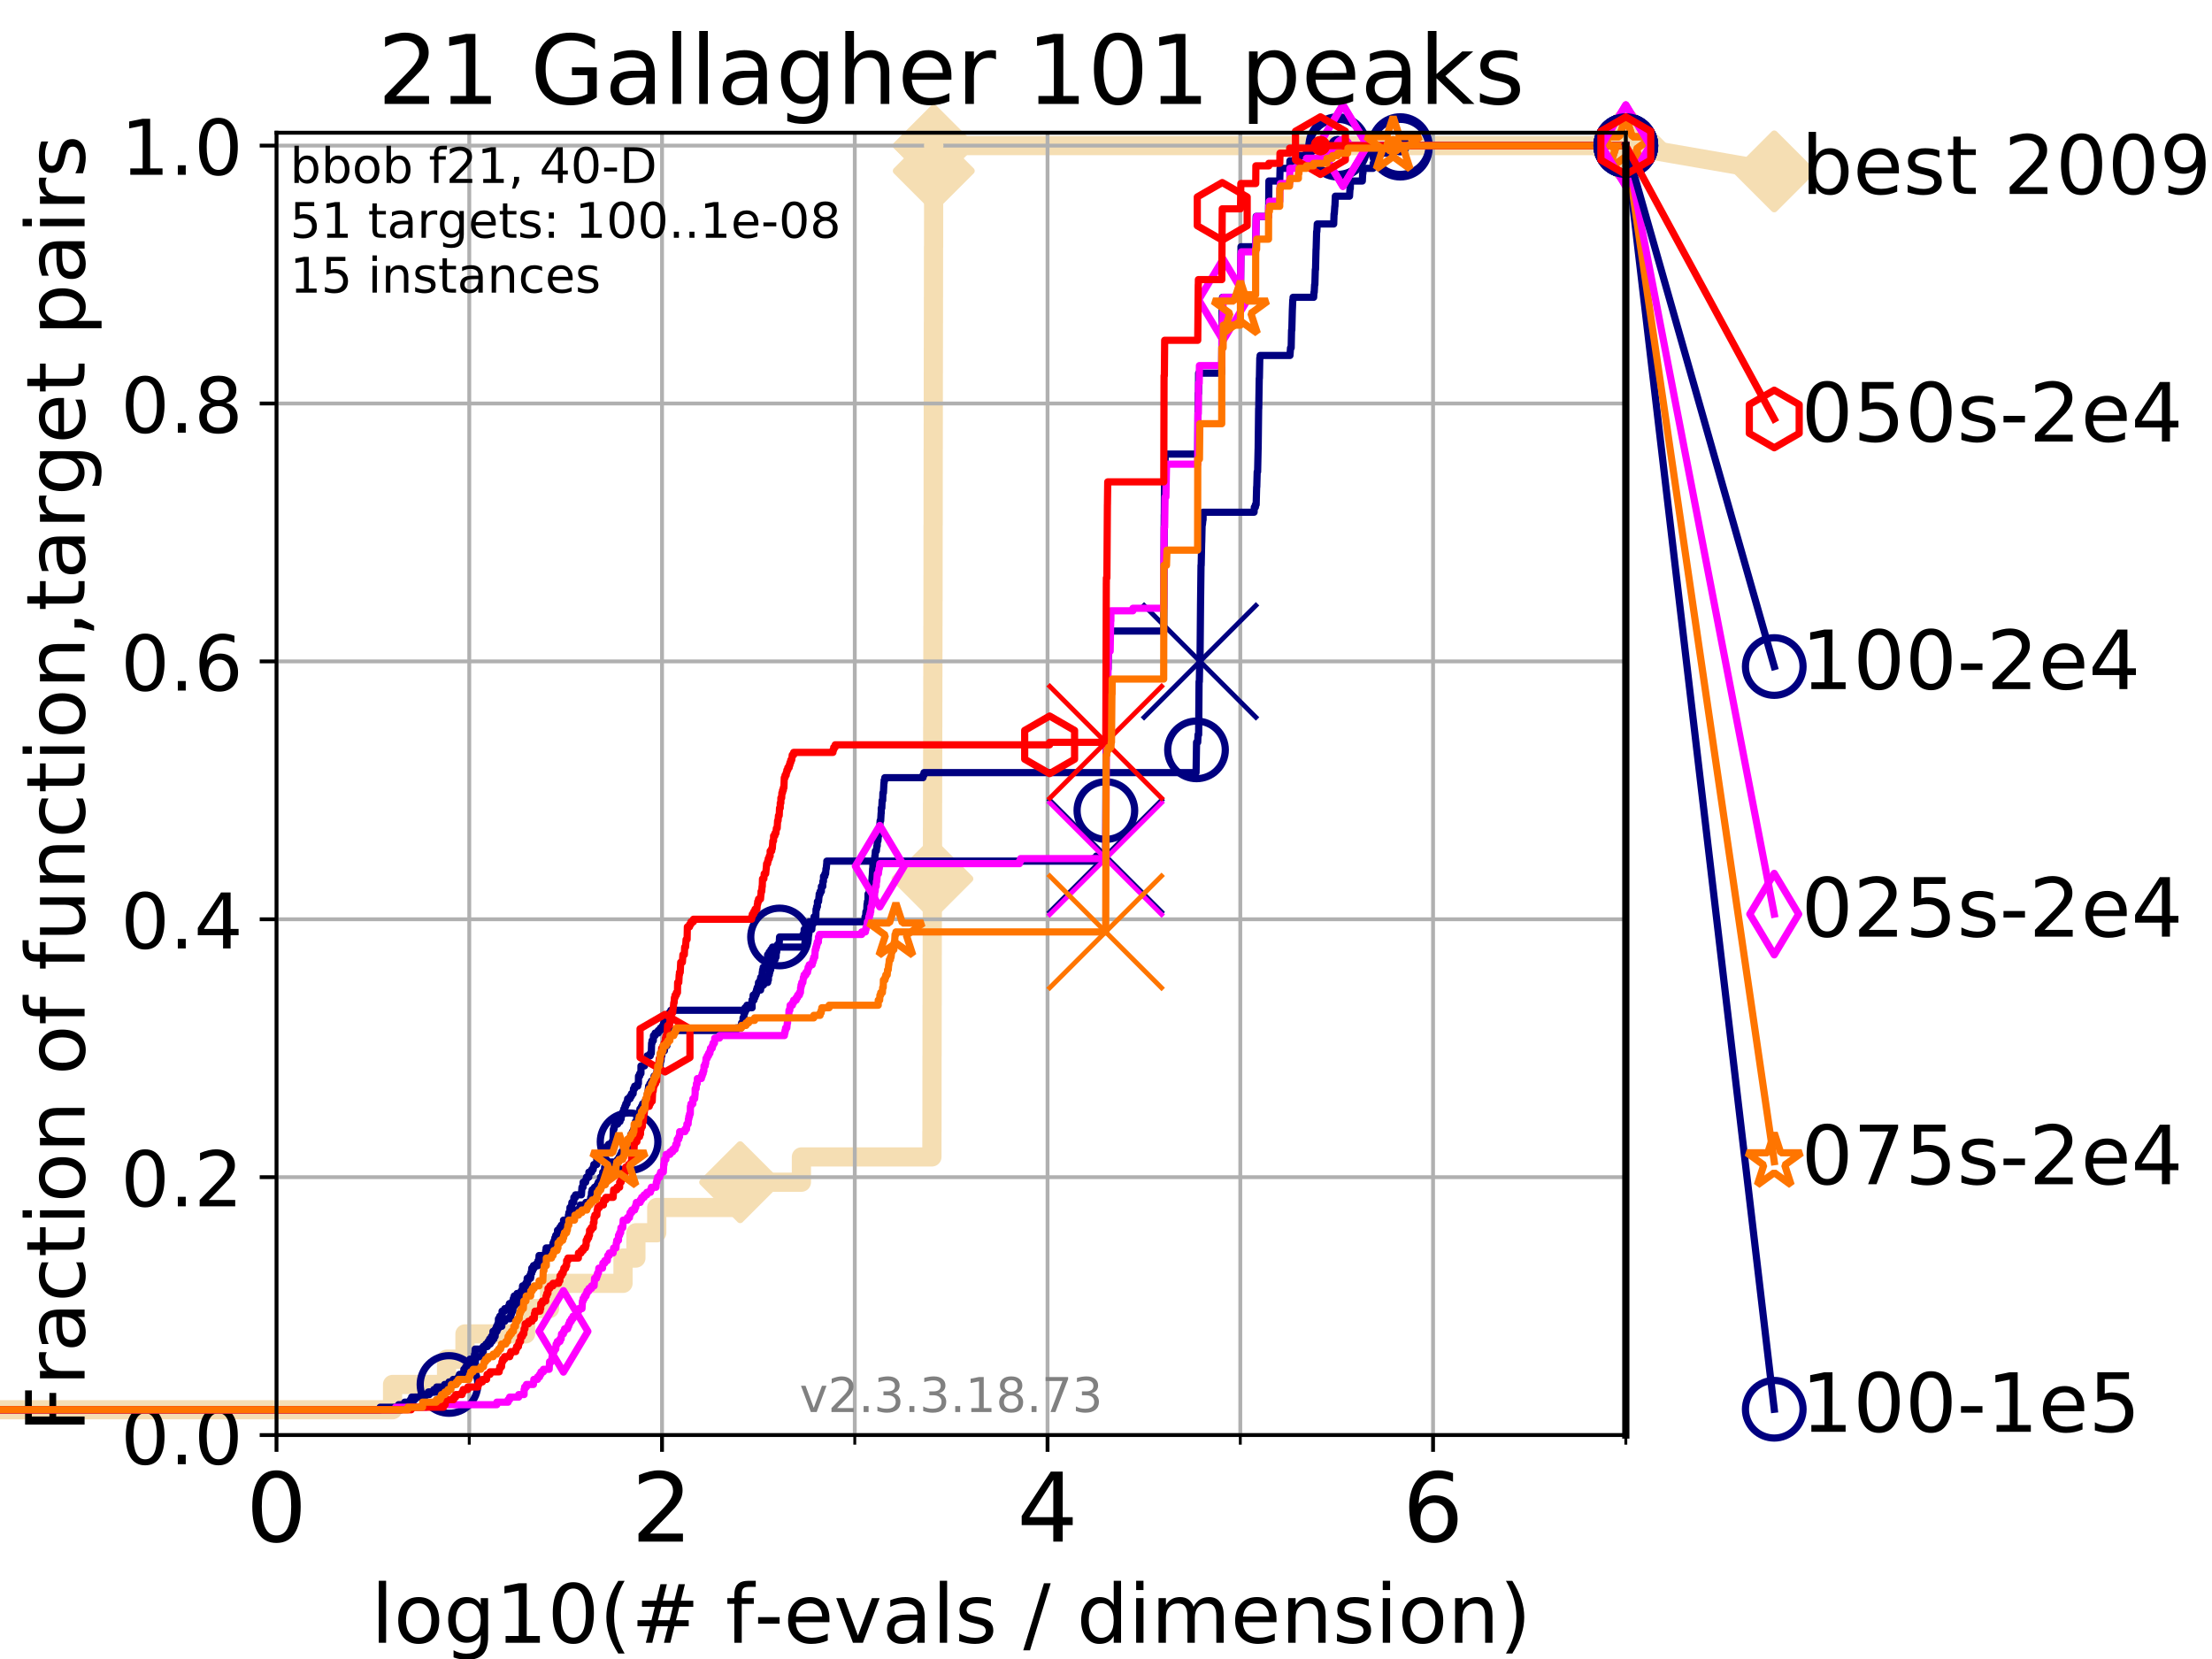 <?xml version="1.0" encoding="utf-8" standalone="no"?>
<!DOCTYPE svg PUBLIC "-//W3C//DTD SVG 1.1//EN"
  "http://www.w3.org/Graphics/SVG/1.1/DTD/svg11.dtd">
<!-- Created with matplotlib (https://matplotlib.org/) -->
<svg height="345.6pt" version="1.1" viewBox="0 0 460.8 345.6" width="460.8pt" xmlns="http://www.w3.org/2000/svg" xmlns:xlink="http://www.w3.org/1999/xlink">
 <defs>
  <style type="text/css">
*{stroke-linecap:butt;stroke-linejoin:round;}
  </style>
 </defs>
 <g id="figure_1">
  <g id="patch_1">
   <path d="M 0 345.6 
L 460.8 345.6 
L 460.8 0 
L 0 0 
z
" style="fill:#ffffff;"/>
  </g>
  <g id="axes_1">
   <g id="patch_2">
    <path d="M 57.6 298.944 
L 338.688 298.944 
L 338.688 27.648 
L 57.6 27.648 
z
" style="fill:#ffffff;"/>
   </g>
   <g id="line2d_1">
    <path d="M -1 293.677 
L 81.776 293.677 
L 81.776 288.41 
L 93.027 288.41 
L 93.027 283.143 
L 96.861 283.143 
L 96.861 277.877 
L 109.491 277.877 
L 109.491 272.61 
L 114.486 272.61 
L 114.486 267.343 
L 129.784 267.343 
L 129.784 262.076 
L 132.47 262.076 
L 132.47 256.809 
L 136.813 256.809 
L 136.813 251.542 
L 154.186 251.542 
L 154.186 246.275 
L 166.948 246.275 
L 166.948 241.009 
L 194.133 241.009 
L 194.133 235.742 
L 194.149 235.742 
L 194.149 230.475 
L 194.153 230.475 
L 194.153 225.208 
L 194.156 225.208 
L 194.156 219.941 
L 194.169 219.941 
L 194.169 214.674 
L 194.175 214.674 
L 194.175 209.407 
L 194.186 209.407 
L 194.186 204.141 
L 194.194 204.141 
L 194.194 198.874 
L 194.205 198.874 
L 194.205 193.607 
L 194.219 193.607 
L 194.219 188.34 
L 194.226 188.34 
L 194.226 183.073 
L 194.237 183.073 
L 194.237 177.806 
L 194.258 177.806 
L 194.258 172.539 
L 194.265 172.539 
L 194.265 167.272 
L 194.274 167.272 
L 194.274 162.006 
L 194.294 162.006 
L 194.294 156.739 
L 194.3 156.739 
L 194.3 151.472 
L 194.31 151.472 
L 194.31 146.205 
L 194.323 146.205 
L 194.323 140.938 
L 194.333 140.938 
L 194.333 135.671 
L 194.344 135.671 
L 194.344 130.404 
L 194.351 130.404 
L 194.351 125.138 
L 194.366 125.138 
L 194.366 119.871 
L 194.373 119.871 
L 194.373 114.604 
L 194.377 114.604 
L 194.377 109.337 
L 194.391 109.337 
L 194.391 104.07 
L 194.397 104.07 
L 194.397 98.803 
L 194.401 98.803 
L 194.401 93.536 
L 194.41 93.536 
L 194.41 88.27 
L 194.419 88.27 
L 194.419 83.003 
L 194.424 83.003 
L 194.424 77.736 
L 194.433 77.736 
L 194.433 72.469 
L 194.442 72.469 
L 194.442 67.202 
L 194.453 67.202 
L 194.453 61.935 
L 194.461 61.935 
L 194.461 56.668 
L 194.468 56.668 
L 194.468 51.402 
L 194.488 51.402 
L 194.488 46.135 
L 194.493 46.135 
L 194.493 40.868 
L 194.498 40.868 
L 194.498 35.601 
L 194.521 35.601 
L 194.521 30.334 
L 338.688 30.334 
" style="fill:none;stroke:#f5deb3;stroke-linecap:square;stroke-width:4;"/>
   </g>
   <g id="line2d_2">
    <defs>
     <path d="M -0 7.778 
L 7.778 0 
L 0 -7.778 
L -7.778 -0 
z
" id="md50bf49ef2" style="stroke:#f5deb3;stroke-linejoin:miter;stroke-width:1.5;"/>
    </defs>
    <g>
     <use style="fill:#f5deb3;stroke:#f5deb3;stroke-linejoin:miter;stroke-width:1.5;" x="154.186" xlink:href="#md50bf49ef2" y="246.275"/>
     <use style="fill:#f5deb3;stroke:#f5deb3;stroke-linejoin:miter;stroke-width:1.5;" x="194.237" xlink:href="#md50bf49ef2" y="183.073"/>
     <use style="fill:#f5deb3;stroke:#f5deb3;stroke-linejoin:miter;stroke-width:1.5;" x="194.521" xlink:href="#md50bf49ef2" y="35.601"/>
     <use style="fill:#f5deb3;stroke:#f5deb3;stroke-linejoin:miter;stroke-width:1.5;" x="194.521" xlink:href="#md50bf49ef2" y="30.334"/>
     <use style="fill:#f5deb3;stroke:#f5deb3;stroke-linejoin:miter;stroke-width:1.5;" x="194.521" xlink:href="#md50bf49ef2" y="30.334"/>
     <use style="fill:#f5deb3;stroke:#f5deb3;stroke-linejoin:miter;stroke-width:1.5;" x="338.688" xlink:href="#md50bf49ef2" y="30.334"/>
    </g>
   </g>
   <g id="line2d_3">
    <path style="fill:none;stroke:#f5deb3;stroke-linecap:square;stroke-width:4;"/>
    <g/>
   </g>
   <g id="line2d_4">
    <path d="M 338.688 30.334 
L 369.608 35.706 
" style="fill:none;stroke:#f5deb3;stroke-linecap:square;stroke-width:4;"/>
    <g>
     <use style="fill:#f5deb3;stroke:#f5deb3;stroke-linejoin:miter;stroke-width:1.5;" x="338.688" xlink:href="#md50bf49ef2" y="30.334"/>
     <use style="fill:#f5deb3;stroke:#f5deb3;stroke-linejoin:miter;stroke-width:1.5;" x="369.608" xlink:href="#md50bf49ef2" y="35.706"/>
    </g>
   </g>
   <g id="matplotlib.axis_1">
    <g id="xtick_1">
     <g id="line2d_5">
      <path clip-path="url(#p4cb977b4e2)" d="M 57.6 298.944 
L 57.6 27.648 
" style="fill:none;stroke:#b0b0b0;stroke-linecap:square;stroke-width:0.8;"/>
     </g>
     <g id="line2d_6">
      <defs>
       <path d="M 0 0 
L 0 3.5 
" id="mfec76366a0" style="stroke:#000000;stroke-width:0.8;"/>
      </defs>
      <g>
       <use style="stroke:#000000;stroke-width:0.8;" x="57.6" xlink:href="#mfec76366a0" y="298.944"/>
      </g>
     </g>
     <g id="text_1">
      <!-- 0 -->
      <defs>
       <path d="M 31.781 66.406 
Q 24.172 66.406 20.328 58.906 
Q 16.5 51.422 16.5 36.375 
Q 16.5 21.391 20.328 13.891 
Q 24.172 6.391 31.781 6.391 
Q 39.453 6.391 43.281 13.891 
Q 47.125 21.391 47.125 36.375 
Q 47.125 51.422 43.281 58.906 
Q 39.453 66.406 31.781 66.406 
z
M 31.781 74.219 
Q 44.047 74.219 50.516 64.516 
Q 56.984 54.828 56.984 36.375 
Q 56.984 17.969 50.516 8.266 
Q 44.047 -1.422 31.781 -1.422 
Q 19.531 -1.422 13.062 8.266 
Q 6.594 17.969 6.594 36.375 
Q 6.594 54.828 13.062 64.516 
Q 19.531 74.219 31.781 74.219 
z
" id="DejaVuSans-48"/>
      </defs>
      <g transform="translate(51.237 321.141)scale(0.2 -0.2)">
       <use xlink:href="#DejaVuSans-48"/>
      </g>
     </g>
    </g>
    <g id="xtick_2">
     <g id="line2d_7">
      <path clip-path="url(#p4cb977b4e2)" d="M 137.911 298.944 
L 137.911 27.648 
" style="fill:none;stroke:#b0b0b0;stroke-linecap:square;stroke-width:0.8;"/>
     </g>
     <g id="line2d_8">
      <g>
       <use style="stroke:#000000;stroke-width:0.8;" x="137.911" xlink:href="#mfec76366a0" y="298.944"/>
      </g>
     </g>
     <g id="text_2">
      <!-- 2 -->
      <defs>
       <path d="M 19.188 8.297 
L 53.609 8.297 
L 53.609 0 
L 7.328 0 
L 7.328 8.297 
Q 12.938 14.109 22.625 23.891 
Q 32.328 33.688 34.812 36.531 
Q 39.547 41.844 41.422 45.531 
Q 43.312 49.219 43.312 52.781 
Q 43.312 58.594 39.234 62.25 
Q 35.156 65.922 28.609 65.922 
Q 23.969 65.922 18.812 64.312 
Q 13.672 62.703 7.812 59.422 
L 7.812 69.391 
Q 13.766 71.781 18.938 73 
Q 24.125 74.219 28.422 74.219 
Q 39.75 74.219 46.484 68.547 
Q 53.219 62.891 53.219 53.422 
Q 53.219 48.922 51.531 44.891 
Q 49.859 40.875 45.406 35.406 
Q 44.188 33.984 37.641 27.219 
Q 31.109 20.453 19.188 8.297 
z
" id="DejaVuSans-50"/>
      </defs>
      <g transform="translate(131.548 321.141)scale(0.2 -0.2)">
       <use xlink:href="#DejaVuSans-50"/>
      </g>
     </g>
    </g>
    <g id="xtick_3">
     <g id="line2d_9">
      <path clip-path="url(#p4cb977b4e2)" d="M 218.222 298.944 
L 218.222 27.648 
" style="fill:none;stroke:#b0b0b0;stroke-linecap:square;stroke-width:0.8;"/>
     </g>
     <g id="line2d_10">
      <g>
       <use style="stroke:#000000;stroke-width:0.8;" x="218.222" xlink:href="#mfec76366a0" y="298.944"/>
      </g>
     </g>
     <g id="text_3">
      <!-- 4 -->
      <defs>
       <path d="M 37.797 64.312 
L 12.891 25.391 
L 37.797 25.391 
z
M 35.203 72.906 
L 47.609 72.906 
L 47.609 25.391 
L 58.016 25.391 
L 58.016 17.188 
L 47.609 17.188 
L 47.609 0 
L 37.797 0 
L 37.797 17.188 
L 4.891 17.188 
L 4.891 26.703 
z
" id="DejaVuSans-52"/>
      </defs>
      <g transform="translate(211.859 321.141)scale(0.2 -0.2)">
       <use xlink:href="#DejaVuSans-52"/>
      </g>
     </g>
    </g>
    <g id="xtick_4">
     <g id="line2d_11">
      <path clip-path="url(#p4cb977b4e2)" d="M 298.533 298.944 
L 298.533 27.648 
" style="fill:none;stroke:#b0b0b0;stroke-linecap:square;stroke-width:0.8;"/>
     </g>
     <g id="line2d_12">
      <g>
       <use style="stroke:#000000;stroke-width:0.8;" x="298.533" xlink:href="#mfec76366a0" y="298.944"/>
      </g>
     </g>
     <g id="text_4">
      <!-- 6 -->
      <defs>
       <path d="M 33.016 40.375 
Q 26.375 40.375 22.484 35.828 
Q 18.609 31.297 18.609 23.391 
Q 18.609 15.531 22.484 10.953 
Q 26.375 6.391 33.016 6.391 
Q 39.656 6.391 43.531 10.953 
Q 47.406 15.531 47.406 23.391 
Q 47.406 31.297 43.531 35.828 
Q 39.656 40.375 33.016 40.375 
z
M 52.594 71.297 
L 52.594 62.312 
Q 48.875 64.062 45.094 64.984 
Q 41.312 65.922 37.594 65.922 
Q 27.828 65.922 22.672 59.328 
Q 17.531 52.734 16.797 39.406 
Q 19.672 43.656 24.016 45.922 
Q 28.375 48.188 33.594 48.188 
Q 44.578 48.188 50.953 41.516 
Q 57.328 34.859 57.328 23.391 
Q 57.328 12.156 50.688 5.359 
Q 44.047 -1.422 33.016 -1.422 
Q 20.359 -1.422 13.672 8.266 
Q 6.984 17.969 6.984 36.375 
Q 6.984 53.656 15.188 63.938 
Q 23.391 74.219 37.203 74.219 
Q 40.922 74.219 44.703 73.484 
Q 48.484 72.75 52.594 71.297 
z
" id="DejaVuSans-54"/>
      </defs>
      <g transform="translate(292.17 321.141)scale(0.2 -0.2)">
       <use xlink:href="#DejaVuSans-54"/>
      </g>
     </g>
    </g>
    <g id="xtick_5">
     <g id="line2d_13">
      <path clip-path="url(#p4cb977b4e2)" d="M 97.755 298.944 
L 97.755 27.648 
" style="fill:none;stroke:#b0b0b0;stroke-linecap:square;stroke-width:0.8;"/>
     </g>
     <g id="line2d_14">
      <defs>
       <path d="M 0 0 
L 0 2 
" id="m49d49921e5" style="stroke:#000000;stroke-width:0.6;"/>
      </defs>
      <g>
       <use style="stroke:#000000;stroke-width:0.6;" x="97.755" xlink:href="#m49d49921e5" y="298.944"/>
      </g>
     </g>
    </g>
    <g id="xtick_6">
     <g id="line2d_15">
      <path clip-path="url(#p4cb977b4e2)" d="M 178.066 298.944 
L 178.066 27.648 
" style="fill:none;stroke:#b0b0b0;stroke-linecap:square;stroke-width:0.8;"/>
     </g>
     <g id="line2d_16">
      <g>
       <use style="stroke:#000000;stroke-width:0.6;" x="178.066" xlink:href="#m49d49921e5" y="298.944"/>
      </g>
     </g>
    </g>
    <g id="xtick_7">
     <g id="line2d_17">
      <path clip-path="url(#p4cb977b4e2)" d="M 258.377 298.944 
L 258.377 27.648 
" style="fill:none;stroke:#b0b0b0;stroke-linecap:square;stroke-width:0.8;"/>
     </g>
     <g id="line2d_18">
      <g>
       <use style="stroke:#000000;stroke-width:0.6;" x="258.377" xlink:href="#m49d49921e5" y="298.944"/>
      </g>
     </g>
    </g>
    <g id="xtick_8">
     <g id="line2d_19">
      <path clip-path="url(#p4cb977b4e2)" d="M 338.688 298.944 
L 338.688 27.648 
" style="fill:none;stroke:#b0b0b0;stroke-linecap:square;stroke-width:0.8;"/>
     </g>
     <g id="line2d_20">
      <g>
       <use style="stroke:#000000;stroke-width:0.6;" x="338.688" xlink:href="#m49d49921e5" y="298.944"/>
      </g>
     </g>
    </g>
    <g id="text_5">
     <!-- log10(# f-evals / dimension) -->
     <defs>
      <path d="M 9.422 75.984 
L 18.406 75.984 
L 18.406 0 
L 9.422 0 
z
" id="DejaVuSans-108"/>
      <path d="M 30.609 48.391 
Q 23.391 48.391 19.188 42.75 
Q 14.984 37.109 14.984 27.297 
Q 14.984 17.484 19.156 11.844 
Q 23.344 6.203 30.609 6.203 
Q 37.797 6.203 41.984 11.859 
Q 46.188 17.531 46.188 27.297 
Q 46.188 37.016 41.984 42.703 
Q 37.797 48.391 30.609 48.391 
z
M 30.609 56 
Q 42.328 56 49.016 48.375 
Q 55.719 40.766 55.719 27.297 
Q 55.719 13.875 49.016 6.219 
Q 42.328 -1.422 30.609 -1.422 
Q 18.844 -1.422 12.172 6.219 
Q 5.516 13.875 5.516 27.297 
Q 5.516 40.766 12.172 48.375 
Q 18.844 56 30.609 56 
z
" id="DejaVuSans-111"/>
      <path d="M 45.406 27.984 
Q 45.406 37.75 41.375 43.109 
Q 37.359 48.484 30.078 48.484 
Q 22.859 48.484 18.828 43.109 
Q 14.797 37.75 14.797 27.984 
Q 14.797 18.266 18.828 12.891 
Q 22.859 7.516 30.078 7.516 
Q 37.359 7.516 41.375 12.891 
Q 45.406 18.266 45.406 27.984 
z
M 54.391 6.781 
Q 54.391 -7.172 48.188 -13.984 
Q 42 -20.797 29.203 -20.797 
Q 24.469 -20.797 20.266 -20.094 
Q 16.062 -19.391 12.109 -17.922 
L 12.109 -9.188 
Q 16.062 -11.328 19.922 -12.344 
Q 23.781 -13.375 27.781 -13.375 
Q 36.625 -13.375 41.016 -8.766 
Q 45.406 -4.156 45.406 5.172 
L 45.406 9.625 
Q 42.625 4.781 38.281 2.391 
Q 33.938 0 27.875 0 
Q 17.828 0 11.672 7.656 
Q 5.516 15.328 5.516 27.984 
Q 5.516 40.672 11.672 48.328 
Q 17.828 56 27.875 56 
Q 33.938 56 38.281 53.609 
Q 42.625 51.219 45.406 46.391 
L 45.406 54.688 
L 54.391 54.688 
z
" id="DejaVuSans-103"/>
      <path d="M 12.406 8.297 
L 28.516 8.297 
L 28.516 63.922 
L 10.984 60.406 
L 10.984 69.391 
L 28.422 72.906 
L 38.281 72.906 
L 38.281 8.297 
L 54.391 8.297 
L 54.391 0 
L 12.406 0 
z
" id="DejaVuSans-49"/>
      <path d="M 31 75.875 
Q 24.469 64.656 21.281 53.656 
Q 18.109 42.672 18.109 31.391 
Q 18.109 20.125 21.312 9.062 
Q 24.516 -2 31 -13.188 
L 23.188 -13.188 
Q 15.875 -1.703 12.234 9.375 
Q 8.594 20.453 8.594 31.391 
Q 8.594 42.281 12.203 53.312 
Q 15.828 64.359 23.188 75.875 
z
" id="DejaVuSans-40"/>
      <path d="M 51.125 44 
L 36.922 44 
L 32.812 27.688 
L 47.125 27.688 
z
M 43.797 71.781 
L 38.719 51.516 
L 52.984 51.516 
L 58.109 71.781 
L 65.922 71.781 
L 60.891 51.516 
L 76.125 51.516 
L 76.125 44 
L 58.984 44 
L 54.984 27.688 
L 70.516 27.688 
L 70.516 20.219 
L 53.078 20.219 
L 48 0 
L 40.188 0 
L 45.219 20.219 
L 30.906 20.219 
L 25.875 0 
L 18.016 0 
L 23.094 20.219 
L 7.719 20.219 
L 7.719 27.688 
L 24.906 27.688 
L 29 44 
L 13.281 44 
L 13.281 51.516 
L 30.906 51.516 
L 35.891 71.781 
z
" id="DejaVuSans-35"/>
      <path id="DejaVuSans-32"/>
      <path d="M 37.109 75.984 
L 37.109 68.5 
L 28.516 68.5 
Q 23.688 68.5 21.797 66.547 
Q 19.922 64.594 19.922 59.516 
L 19.922 54.688 
L 34.719 54.688 
L 34.719 47.703 
L 19.922 47.703 
L 19.922 0 
L 10.891 0 
L 10.891 47.703 
L 2.297 47.703 
L 2.297 54.688 
L 10.891 54.688 
L 10.891 58.5 
Q 10.891 67.625 15.141 71.797 
Q 19.391 75.984 28.609 75.984 
z
" id="DejaVuSans-102"/>
      <path d="M 4.891 31.391 
L 31.203 31.391 
L 31.203 23.391 
L 4.891 23.391 
z
" id="DejaVuSans-45"/>
      <path d="M 56.203 29.594 
L 56.203 25.203 
L 14.891 25.203 
Q 15.484 15.922 20.484 11.062 
Q 25.484 6.203 34.422 6.203 
Q 39.594 6.203 44.453 7.469 
Q 49.312 8.734 54.109 11.281 
L 54.109 2.781 
Q 49.266 0.734 44.188 -0.344 
Q 39.109 -1.422 33.891 -1.422 
Q 20.797 -1.422 13.156 6.188 
Q 5.516 13.812 5.516 26.812 
Q 5.516 40.234 12.766 48.109 
Q 20.016 56 32.328 56 
Q 43.359 56 49.781 48.891 
Q 56.203 41.797 56.203 29.594 
z
M 47.219 32.234 
Q 47.125 39.594 43.094 43.984 
Q 39.062 48.391 32.422 48.391 
Q 24.906 48.391 20.391 44.141 
Q 15.875 39.891 15.188 32.172 
z
" id="DejaVuSans-101"/>
      <path d="M 2.984 54.688 
L 12.5 54.688 
L 29.594 8.797 
L 46.688 54.688 
L 56.203 54.688 
L 35.688 0 
L 23.484 0 
z
" id="DejaVuSans-118"/>
      <path d="M 34.281 27.484 
Q 23.391 27.484 19.188 25 
Q 14.984 22.516 14.984 16.5 
Q 14.984 11.719 18.141 8.906 
Q 21.297 6.109 26.703 6.109 
Q 34.188 6.109 38.703 11.406 
Q 43.219 16.703 43.219 25.484 
L 43.219 27.484 
z
M 52.203 31.203 
L 52.203 0 
L 43.219 0 
L 43.219 8.297 
Q 40.141 3.328 35.547 0.953 
Q 30.953 -1.422 24.312 -1.422 
Q 15.922 -1.422 10.953 3.297 
Q 6 8.016 6 15.922 
Q 6 25.141 12.172 29.828 
Q 18.359 34.516 30.609 34.516 
L 43.219 34.516 
L 43.219 35.406 
Q 43.219 41.609 39.141 45 
Q 35.062 48.391 27.688 48.391 
Q 23 48.391 18.547 47.266 
Q 14.109 46.141 10.016 43.891 
L 10.016 52.203 
Q 14.938 54.109 19.578 55.047 
Q 24.219 56 28.609 56 
Q 40.484 56 46.344 49.844 
Q 52.203 43.703 52.203 31.203 
z
" id="DejaVuSans-97"/>
      <path d="M 44.281 53.078 
L 44.281 44.578 
Q 40.484 46.531 36.375 47.5 
Q 32.281 48.484 27.875 48.484 
Q 21.188 48.484 17.844 46.438 
Q 14.5 44.391 14.5 40.281 
Q 14.5 37.156 16.891 35.375 
Q 19.281 33.594 26.516 31.984 
L 29.594 31.297 
Q 39.156 29.25 43.188 25.516 
Q 47.219 21.781 47.219 15.094 
Q 47.219 7.469 41.188 3.016 
Q 35.156 -1.422 24.609 -1.422 
Q 20.219 -1.422 15.453 -0.562 
Q 10.688 0.297 5.422 2 
L 5.422 11.281 
Q 10.406 8.688 15.234 7.391 
Q 20.062 6.109 24.812 6.109 
Q 31.156 6.109 34.562 8.281 
Q 37.984 10.453 37.984 14.406 
Q 37.984 18.062 35.516 20.016 
Q 33.062 21.969 24.703 23.781 
L 21.578 24.516 
Q 13.234 26.266 9.516 29.906 
Q 5.812 33.547 5.812 39.891 
Q 5.812 47.609 11.281 51.797 
Q 16.75 56 26.812 56 
Q 31.781 56 36.172 55.266 
Q 40.578 54.547 44.281 53.078 
z
" id="DejaVuSans-115"/>
      <path d="M 25.391 72.906 
L 33.688 72.906 
L 8.297 -9.281 
L 0 -9.281 
z
" id="DejaVuSans-47"/>
      <path d="M 45.406 46.391 
L 45.406 75.984 
L 54.391 75.984 
L 54.391 0 
L 45.406 0 
L 45.406 8.203 
Q 42.578 3.328 38.25 0.953 
Q 33.938 -1.422 27.875 -1.422 
Q 17.969 -1.422 11.734 6.484 
Q 5.516 14.406 5.516 27.297 
Q 5.516 40.188 11.734 48.094 
Q 17.969 56 27.875 56 
Q 33.938 56 38.25 53.625 
Q 42.578 51.266 45.406 46.391 
z
M 14.797 27.297 
Q 14.797 17.391 18.875 11.75 
Q 22.953 6.109 30.078 6.109 
Q 37.203 6.109 41.297 11.75 
Q 45.406 17.391 45.406 27.297 
Q 45.406 37.203 41.297 42.844 
Q 37.203 48.484 30.078 48.484 
Q 22.953 48.484 18.875 42.844 
Q 14.797 37.203 14.797 27.297 
z
" id="DejaVuSans-100"/>
      <path d="M 9.422 54.688 
L 18.406 54.688 
L 18.406 0 
L 9.422 0 
z
M 9.422 75.984 
L 18.406 75.984 
L 18.406 64.594 
L 9.422 64.594 
z
" id="DejaVuSans-105"/>
      <path d="M 52 44.188 
Q 55.375 50.25 60.062 53.125 
Q 64.75 56 71.094 56 
Q 79.641 56 84.281 50.016 
Q 88.922 44.047 88.922 33.016 
L 88.922 0 
L 79.891 0 
L 79.891 32.719 
Q 79.891 40.578 77.094 44.375 
Q 74.312 48.188 68.609 48.188 
Q 61.625 48.188 57.562 43.547 
Q 53.516 38.922 53.516 30.906 
L 53.516 0 
L 44.484 0 
L 44.484 32.719 
Q 44.484 40.625 41.703 44.406 
Q 38.922 48.188 33.109 48.188 
Q 26.219 48.188 22.156 43.531 
Q 18.109 38.875 18.109 30.906 
L 18.109 0 
L 9.078 0 
L 9.078 54.688 
L 18.109 54.688 
L 18.109 46.188 
Q 21.188 51.219 25.484 53.609 
Q 29.781 56 35.688 56 
Q 41.656 56 45.828 52.969 
Q 50 49.953 52 44.188 
z
" id="DejaVuSans-109"/>
      <path d="M 54.891 33.016 
L 54.891 0 
L 45.906 0 
L 45.906 32.719 
Q 45.906 40.484 42.875 44.328 
Q 39.844 48.188 33.797 48.188 
Q 26.516 48.188 22.312 43.547 
Q 18.109 38.922 18.109 30.906 
L 18.109 0 
L 9.078 0 
L 9.078 54.688 
L 18.109 54.688 
L 18.109 46.188 
Q 21.344 51.125 25.703 53.562 
Q 30.078 56 35.797 56 
Q 45.219 56 50.047 50.172 
Q 54.891 44.344 54.891 33.016 
z
" id="DejaVuSans-110"/>
      <path d="M 8.016 75.875 
L 15.828 75.875 
Q 23.141 64.359 26.781 53.312 
Q 30.422 42.281 30.422 31.391 
Q 30.422 20.453 26.781 9.375 
Q 23.141 -1.703 15.828 -13.188 
L 8.016 -13.188 
Q 14.5 -2 17.703 9.062 
Q 20.906 20.125 20.906 31.391 
Q 20.906 42.672 17.703 53.656 
Q 14.5 64.656 8.016 75.875 
z
" id="DejaVuSans-41"/>
     </defs>
     <g transform="translate(77.303 342.218)scale(0.17 -0.17)">
      <use xlink:href="#DejaVuSans-108"/>
      <use x="27.783" xlink:href="#DejaVuSans-111"/>
      <use x="88.965" xlink:href="#DejaVuSans-103"/>
      <use x="152.441" xlink:href="#DejaVuSans-49"/>
      <use x="216.064" xlink:href="#DejaVuSans-48"/>
      <use x="279.688" xlink:href="#DejaVuSans-40"/>
      <use x="318.701" xlink:href="#DejaVuSans-35"/>
      <use x="402.49" xlink:href="#DejaVuSans-32"/>
      <use x="434.277" xlink:href="#DejaVuSans-102"/>
      <use x="469.404" xlink:href="#DejaVuSans-45"/>
      <use x="505.488" xlink:href="#DejaVuSans-101"/>
      <use x="567.012" xlink:href="#DejaVuSans-118"/>
      <use x="626.191" xlink:href="#DejaVuSans-97"/>
      <use x="687.471" xlink:href="#DejaVuSans-108"/>
      <use x="715.254" xlink:href="#DejaVuSans-115"/>
      <use x="767.354" xlink:href="#DejaVuSans-32"/>
      <use x="799.141" xlink:href="#DejaVuSans-47"/>
      <use x="832.832" xlink:href="#DejaVuSans-32"/>
      <use x="864.619" xlink:href="#DejaVuSans-100"/>
      <use x="928.096" xlink:href="#DejaVuSans-105"/>
      <use x="955.879" xlink:href="#DejaVuSans-109"/>
      <use x="1053.291" xlink:href="#DejaVuSans-101"/>
      <use x="1114.814" xlink:href="#DejaVuSans-110"/>
      <use x="1178.193" xlink:href="#DejaVuSans-115"/>
      <use x="1230.293" xlink:href="#DejaVuSans-105"/>
      <use x="1258.076" xlink:href="#DejaVuSans-111"/>
      <use x="1319.258" xlink:href="#DejaVuSans-110"/>
      <use x="1382.637" xlink:href="#DejaVuSans-41"/>
     </g>
    </g>
   </g>
   <g id="matplotlib.axis_2">
    <g id="ytick_1">
     <g id="line2d_21">
      <path clip-path="url(#p4cb977b4e2)" d="M 57.6 298.944 
L 338.688 298.944 
" style="fill:none;stroke:#b0b0b0;stroke-linecap:square;stroke-width:0.8;"/>
     </g>
     <g id="line2d_22">
      <defs>
       <path d="M 0 0 
L -3.5 0 
" id="ma8d564456a" style="stroke:#000000;stroke-width:0.8;"/>
      </defs>
      <g>
       <use style="stroke:#000000;stroke-width:0.8;" x="57.6" xlink:href="#ma8d564456a" y="298.944"/>
      </g>
     </g>
     <g id="text_6">
      <!-- 0.0 -->
      <defs>
       <path d="M 10.688 12.406 
L 21 12.406 
L 21 0 
L 10.688 0 
z
" id="DejaVuSans-46"/>
      </defs>
      <g transform="translate(25.155 305.023)scale(0.16 -0.16)">
       <use xlink:href="#DejaVuSans-48"/>
       <use x="63.623" xlink:href="#DejaVuSans-46"/>
       <use x="95.41" xlink:href="#DejaVuSans-48"/>
      </g>
     </g>
    </g>
    <g id="ytick_2">
     <g id="line2d_23">
      <path clip-path="url(#p4cb977b4e2)" d="M 57.6 245.222 
L 338.688 245.222 
" style="fill:none;stroke:#b0b0b0;stroke-linecap:square;stroke-width:0.8;"/>
     </g>
     <g id="line2d_24">
      <g>
       <use style="stroke:#000000;stroke-width:0.8;" x="57.6" xlink:href="#ma8d564456a" y="245.222"/>
      </g>
     </g>
     <g id="text_7">
      <!-- 0.2 -->
      <g transform="translate(25.155 251.301)scale(0.16 -0.16)">
       <use xlink:href="#DejaVuSans-48"/>
       <use x="63.623" xlink:href="#DejaVuSans-46"/>
       <use x="95.41" xlink:href="#DejaVuSans-50"/>
      </g>
     </g>
    </g>
    <g id="ytick_3">
     <g id="line2d_25">
      <path clip-path="url(#p4cb977b4e2)" d="M 57.6 191.5 
L 338.688 191.5 
" style="fill:none;stroke:#b0b0b0;stroke-linecap:square;stroke-width:0.8;"/>
     </g>
     <g id="line2d_26">
      <g>
       <use style="stroke:#000000;stroke-width:0.8;" x="57.6" xlink:href="#ma8d564456a" y="191.5"/>
      </g>
     </g>
     <g id="text_8">
      <!-- 0.4 -->
      <g transform="translate(25.155 197.579)scale(0.16 -0.16)">
       <use xlink:href="#DejaVuSans-48"/>
       <use x="63.623" xlink:href="#DejaVuSans-46"/>
       <use x="95.41" xlink:href="#DejaVuSans-52"/>
      </g>
     </g>
    </g>
    <g id="ytick_4">
     <g id="line2d_27">
      <path clip-path="url(#p4cb977b4e2)" d="M 57.6 137.778 
L 338.688 137.778 
" style="fill:none;stroke:#b0b0b0;stroke-linecap:square;stroke-width:0.8;"/>
     </g>
     <g id="line2d_28">
      <g>
       <use style="stroke:#000000;stroke-width:0.8;" x="57.6" xlink:href="#ma8d564456a" y="137.778"/>
      </g>
     </g>
     <g id="text_9">
      <!-- 0.6 -->
      <g transform="translate(25.155 143.857)scale(0.16 -0.16)">
       <use xlink:href="#DejaVuSans-48"/>
       <use x="63.623" xlink:href="#DejaVuSans-46"/>
       <use x="95.41" xlink:href="#DejaVuSans-54"/>
      </g>
     </g>
    </g>
    <g id="ytick_5">
     <g id="line2d_29">
      <path clip-path="url(#p4cb977b4e2)" d="M 57.6 84.056 
L 338.688 84.056 
" style="fill:none;stroke:#b0b0b0;stroke-linecap:square;stroke-width:0.8;"/>
     </g>
     <g id="line2d_30">
      <g>
       <use style="stroke:#000000;stroke-width:0.8;" x="57.6" xlink:href="#ma8d564456a" y="84.056"/>
      </g>
     </g>
     <g id="text_10">
      <!-- 0.8 -->
      <defs>
       <path d="M 31.781 34.625 
Q 24.75 34.625 20.719 30.859 
Q 16.703 27.094 16.703 20.516 
Q 16.703 13.922 20.719 10.156 
Q 24.75 6.391 31.781 6.391 
Q 38.812 6.391 42.859 10.172 
Q 46.922 13.969 46.922 20.516 
Q 46.922 27.094 42.891 30.859 
Q 38.875 34.625 31.781 34.625 
z
M 21.922 38.812 
Q 15.578 40.375 12.031 44.719 
Q 8.5 49.078 8.5 55.328 
Q 8.5 64.062 14.719 69.141 
Q 20.953 74.219 31.781 74.219 
Q 42.672 74.219 48.875 69.141 
Q 55.078 64.062 55.078 55.328 
Q 55.078 49.078 51.531 44.719 
Q 48 40.375 41.703 38.812 
Q 48.828 37.156 52.797 32.312 
Q 56.781 27.484 56.781 20.516 
Q 56.781 9.906 50.312 4.234 
Q 43.844 -1.422 31.781 -1.422 
Q 19.734 -1.422 13.25 4.234 
Q 6.781 9.906 6.781 20.516 
Q 6.781 27.484 10.781 32.312 
Q 14.797 37.156 21.922 38.812 
z
M 18.312 54.391 
Q 18.312 48.734 21.844 45.562 
Q 25.391 42.391 31.781 42.391 
Q 38.141 42.391 41.719 45.562 
Q 45.312 48.734 45.312 54.391 
Q 45.312 60.062 41.719 63.234 
Q 38.141 66.406 31.781 66.406 
Q 25.391 66.406 21.844 63.234 
Q 18.312 60.062 18.312 54.391 
z
" id="DejaVuSans-56"/>
      </defs>
      <g transform="translate(25.155 90.135)scale(0.16 -0.16)">
       <use xlink:href="#DejaVuSans-48"/>
       <use x="63.623" xlink:href="#DejaVuSans-46"/>
       <use x="95.41" xlink:href="#DejaVuSans-56"/>
      </g>
     </g>
    </g>
    <g id="ytick_6">
     <g id="line2d_31">
      <path clip-path="url(#p4cb977b4e2)" d="M 57.6 30.334 
L 338.688 30.334 
" style="fill:none;stroke:#b0b0b0;stroke-linecap:square;stroke-width:0.8;"/>
     </g>
     <g id="line2d_32">
      <g>
       <use style="stroke:#000000;stroke-width:0.8;" x="57.6" xlink:href="#ma8d564456a" y="30.334"/>
      </g>
     </g>
     <g id="text_11">
      <!-- 1.0 -->
      <g transform="translate(25.155 36.413)scale(0.16 -0.16)">
       <use xlink:href="#DejaVuSans-49"/>
       <use x="63.623" xlink:href="#DejaVuSans-46"/>
       <use x="95.41" xlink:href="#DejaVuSans-48"/>
      </g>
     </g>
    </g>
    <g id="text_12">
     <!-- Fraction of function,target pairs -->
     <defs>
      <path d="M 9.812 72.906 
L 51.703 72.906 
L 51.703 64.594 
L 19.672 64.594 
L 19.672 43.109 
L 48.578 43.109 
L 48.578 34.812 
L 19.672 34.812 
L 19.672 0 
L 9.812 0 
z
" id="DejaVuSans-70"/>
      <path d="M 41.109 46.297 
Q 39.594 47.172 37.812 47.578 
Q 36.031 48 33.891 48 
Q 26.266 48 22.188 43.047 
Q 18.109 38.094 18.109 28.812 
L 18.109 0 
L 9.078 0 
L 9.078 54.688 
L 18.109 54.688 
L 18.109 46.188 
Q 20.953 51.172 25.484 53.578 
Q 30.031 56 36.531 56 
Q 37.453 56 38.578 55.875 
Q 39.703 55.766 41.062 55.516 
z
" id="DejaVuSans-114"/>
      <path d="M 48.781 52.594 
L 48.781 44.188 
Q 44.969 46.297 41.141 47.344 
Q 37.312 48.391 33.406 48.391 
Q 24.656 48.391 19.812 42.844 
Q 14.984 37.312 14.984 27.297 
Q 14.984 17.281 19.812 11.734 
Q 24.656 6.203 33.406 6.203 
Q 37.312 6.203 41.141 7.25 
Q 44.969 8.297 48.781 10.406 
L 48.781 2.094 
Q 45.016 0.344 40.984 -0.531 
Q 36.969 -1.422 32.422 -1.422 
Q 20.062 -1.422 12.781 6.344 
Q 5.516 14.109 5.516 27.297 
Q 5.516 40.672 12.859 48.328 
Q 20.219 56 33.016 56 
Q 37.156 56 41.109 55.141 
Q 45.062 54.297 48.781 52.594 
z
" id="DejaVuSans-99"/>
      <path d="M 18.312 70.219 
L 18.312 54.688 
L 36.812 54.688 
L 36.812 47.703 
L 18.312 47.703 
L 18.312 18.016 
Q 18.312 11.328 20.141 9.422 
Q 21.969 7.516 27.594 7.516 
L 36.812 7.516 
L 36.812 0 
L 27.594 0 
Q 17.188 0 13.234 3.875 
Q 9.281 7.766 9.281 18.016 
L 9.281 47.703 
L 2.688 47.703 
L 2.688 54.688 
L 9.281 54.688 
L 9.281 70.219 
z
" id="DejaVuSans-116"/>
      <path d="M 8.5 21.578 
L 8.5 54.688 
L 17.484 54.688 
L 17.484 21.922 
Q 17.484 14.156 20.5 10.266 
Q 23.531 6.391 29.594 6.391 
Q 36.859 6.391 41.078 11.031 
Q 45.312 15.672 45.312 23.688 
L 45.312 54.688 
L 54.297 54.688 
L 54.297 0 
L 45.312 0 
L 45.312 8.406 
Q 42.047 3.422 37.719 1 
Q 33.406 -1.422 27.688 -1.422 
Q 18.266 -1.422 13.375 4.438 
Q 8.5 10.297 8.5 21.578 
z
M 31.109 56 
z
" id="DejaVuSans-117"/>
      <path d="M 11.719 12.406 
L 22.016 12.406 
L 22.016 4 
L 14.016 -11.625 
L 7.719 -11.625 
L 11.719 4 
z
" id="DejaVuSans-44"/>
      <path d="M 18.109 8.203 
L 18.109 -20.797 
L 9.078 -20.797 
L 9.078 54.688 
L 18.109 54.688 
L 18.109 46.391 
Q 20.953 51.266 25.266 53.625 
Q 29.594 56 35.594 56 
Q 45.562 56 51.781 48.094 
Q 58.016 40.188 58.016 27.297 
Q 58.016 14.406 51.781 6.484 
Q 45.562 -1.422 35.594 -1.422 
Q 29.594 -1.422 25.266 0.953 
Q 20.953 3.328 18.109 8.203 
z
M 48.688 27.297 
Q 48.688 37.203 44.609 42.844 
Q 40.531 48.484 33.406 48.484 
Q 26.266 48.484 22.188 42.844 
Q 18.109 37.203 18.109 27.297 
Q 18.109 17.391 22.188 11.75 
Q 26.266 6.109 33.406 6.109 
Q 40.531 6.109 44.609 11.75 
Q 48.688 17.391 48.688 27.297 
z
" id="DejaVuSans-112"/>
     </defs>
     <g transform="translate(17.62 298.435)rotate(-90)scale(0.17 -0.17)">
      <use xlink:href="#DejaVuSans-70"/>
      <use x="57.41" xlink:href="#DejaVuSans-114"/>
      <use x="98.523" xlink:href="#DejaVuSans-97"/>
      <use x="159.803" xlink:href="#DejaVuSans-99"/>
      <use x="214.783" xlink:href="#DejaVuSans-116"/>
      <use x="253.992" xlink:href="#DejaVuSans-105"/>
      <use x="281.775" xlink:href="#DejaVuSans-111"/>
      <use x="342.957" xlink:href="#DejaVuSans-110"/>
      <use x="406.336" xlink:href="#DejaVuSans-32"/>
      <use x="438.123" xlink:href="#DejaVuSans-111"/>
      <use x="499.305" xlink:href="#DejaVuSans-102"/>
      <use x="534.51" xlink:href="#DejaVuSans-32"/>
      <use x="566.297" xlink:href="#DejaVuSans-102"/>
      <use x="601.502" xlink:href="#DejaVuSans-117"/>
      <use x="664.881" xlink:href="#DejaVuSans-110"/>
      <use x="728.26" xlink:href="#DejaVuSans-99"/>
      <use x="783.24" xlink:href="#DejaVuSans-116"/>
      <use x="822.449" xlink:href="#DejaVuSans-105"/>
      <use x="850.232" xlink:href="#DejaVuSans-111"/>
      <use x="911.414" xlink:href="#DejaVuSans-110"/>
      <use x="974.793" xlink:href="#DejaVuSans-44"/>
      <use x="1006.58" xlink:href="#DejaVuSans-116"/>
      <use x="1045.789" xlink:href="#DejaVuSans-97"/>
      <use x="1107.068" xlink:href="#DejaVuSans-114"/>
      <use x="1148.166" xlink:href="#DejaVuSans-103"/>
      <use x="1211.643" xlink:href="#DejaVuSans-101"/>
      <use x="1273.166" xlink:href="#DejaVuSans-116"/>
      <use x="1312.375" xlink:href="#DejaVuSans-32"/>
      <use x="1344.162" xlink:href="#DejaVuSans-112"/>
      <use x="1407.639" xlink:href="#DejaVuSans-97"/>
      <use x="1468.918" xlink:href="#DejaVuSans-105"/>
      <use x="1496.701" xlink:href="#DejaVuSans-114"/>
      <use x="1537.814" xlink:href="#DejaVuSans-115"/>
     </g>
    </g>
   </g>
   <g id="line2d_33">
    <defs>
     <path d="M 0 1.5 
C 0.398 1.5 0.779 1.342 1.061 1.061 
C 1.342 0.779 1.5 0.398 1.5 0 
C 1.5 -0.398 1.342 -0.779 1.061 -1.061 
C 0.779 -1.342 0.398 -1.5 0 -1.5 
C -0.398 -1.5 -0.779 -1.342 -1.061 -1.061 
C -1.342 -0.779 -1.5 -0.398 -1.5 0 
C -1.5 0.398 -1.342 0.779 -1.061 1.061 
C -0.779 1.342 -0.398 1.5 0 1.5 
z
" id="mccb1ee9186" style="stroke:#f5deb3;"/>
    </defs>
    <g>
     <use style="fill:#f5deb3;stroke:#f5deb3;" x="194.521" xlink:href="#mccb1ee9186" y="30.334"/>
     <use style="fill:#f5deb3;stroke:#f5deb3;" x="194.521" xlink:href="#mccb1ee9186" y="30.334"/>
    </g>
   </g>
   <g id="line2d_34">
    <defs>
     <path d="M 0 1.5 
C 0.398 1.5 0.779 1.342 1.061 1.061 
C 1.342 0.779 1.5 0.398 1.5 0 
C 1.5 -0.398 1.342 -0.779 1.061 -1.061 
C 0.779 -1.342 0.398 -1.5 0 -1.5 
C -0.398 -1.5 -0.779 -1.342 -1.061 -1.061 
C -1.342 -0.779 -1.5 -0.398 -1.5 0 
C -1.5 0.398 -1.342 0.779 -1.061 1.061 
C -0.779 1.342 -0.398 1.5 0 1.5 
z
" id="md37c46a8e9" style="stroke:#000080;"/>
    </defs>
    <g>
     <use style="fill:#000080;stroke:#000080;" x="278.684" xlink:href="#md37c46a8e9" y="30.334"/>
     <use style="fill:#000080;stroke:#000080;" x="278.684" xlink:href="#md37c46a8e9" y="30.334"/>
    </g>
   </g>
   <g id="line2d_35">
    <path d="M -1 293.677 
L 83.635 293.677 
L 83.635 293.15 
L 85.404 293.15 
L 85.492 292.097 
L 86.013 292.097 
L 86.013 291.57 
L 86.435 291.57 
L 86.435 291.044 
L 87.721 291.044 
L 87.721 290.517 
L 89.419 290.517 
L 89.419 289.99 
L 92.738 289.99 
L 92.738 289.464 
L 93.755 289.464 
L 93.755 288.41 
L 94.611 288.41 
L 94.715 287.357 
L 95.625 287.357 
L 95.723 286.304 
L 96.583 286.304 
L 96.63 285.25 
L 96.998 285.25 
L 96.998 284.723 
L 97.624 284.723 
L 97.624 284.197 
L 97.886 284.197 
L 97.886 283.143 
L 98.772 283.143 
L 98.854 282.09 
L 98.935 282.09 
L 98.976 281.037 
L 100.679 281.037 
L 100.679 280.51 
L 101.542 280.51 
L 101.542 279.983 
L 102.128 279.983 
L 102.128 279.457 
L 102.498 279.457 
L 102.498 278.93 
L 102.892 278.93 
L 102.892 278.403 
L 103.15 278.403 
L 103.214 276.823 
L 103.435 276.823 
L 103.435 276.296 
L 103.685 276.296 
L 103.685 275.77 
L 103.809 275.77 
L 103.84 274.716 
L 104.115 274.716 
L 104.115 274.19 
L 104.563 274.19 
L 104.592 273.136 
L 105.143 273.136 
L 105.143 272.61 
L 105.925 272.61 
L 105.925 272.083 
L 106.115 272.083 
L 106.115 271.556 
L 106.777 271.556 
L 106.777 271.03 
L 106.932 271.03 
L 106.932 270.503 
L 107.111 270.503 
L 107.111 269.976 
L 107.713 269.976 
L 107.713 269.45 
L 108.554 269.45 
L 108.554 268.923 
L 108.811 268.923 
L 108.857 267.87 
L 109.513 267.87 
L 109.513 267.343 
L 109.887 267.343 
L 109.887 266.816 
L 110.017 266.816 
L 110.017 266.289 
L 110.338 266.289 
L 110.338 265.763 
L 110.59 265.763 
L 110.59 265.236 
L 110.715 265.236 
L 110.777 264.183 
L 111.266 264.183 
L 111.266 263.656 
L 112.09 263.656 
L 112.148 262.603 
L 112.243 262.603 
L 112.3 261.549 
L 113.612 261.549 
L 113.682 260.496 
L 113.77 260.496 
L 113.77 259.969 
L 115.093 259.969 
L 115.093 259.443 
L 115.206 259.443 
L 115.206 258.916 
L 115.664 258.916 
L 115.773 257.336 
L 116.081 257.336 
L 116.142 256.282 
L 116.621 256.282 
L 116.621 255.756 
L 117.654 255.756 
L 117.654 255.229 
L 117.972 255.229 
L 117.972 254.702 
L 118.094 254.702 
L 118.094 254.176 
L 118.417 254.176 
L 118.444 253.122 
L 118.682 253.122 
L 118.682 252.596 
L 119.826 252.596 
L 119.826 252.069 
L 120.748 252.069 
L 120.748 251.542 
L 120.887 251.542 
L 120.887 251.016 
L 122.051 251.016 
L 122.051 250.489 
L 122.937 250.489 
L 122.937 249.962 
L 123.05 249.962 
L 123.05 249.436 
L 123.172 249.436 
L 123.223 248.382 
L 123.344 248.382 
L 123.344 247.855 
L 123.84 247.855 
L 123.84 247.329 
L 124.388 247.329 
L 124.388 246.802 
L 124.623 246.802 
L 124.623 246.275 
L 125.056 246.275 
L 125.102 245.222 
L 125.506 245.222 
L 125.559 244.169 
L 125.884 244.169 
L 125.953 243.115 
L 126.839 243.115 
L 126.839 242.589 
L 127.445 242.589 
L 127.445 242.062 
L 128.635 242.062 
L 128.635 241.535 
L 128.973 241.535 
L 128.973 241.009 
L 129.248 241.009 
L 129.248 240.482 
L 129.476 240.482 
L 129.476 239.955 
L 129.902 239.955 
L 129.902 238.902 
L 130.888 238.902 
L 130.888 238.375 
L 131.05 238.375 
L 131.05 237.848 
L 131.326 237.848 
L 131.351 236.795 
L 131.452 236.795 
L 131.452 236.268 
L 131.753 236.268 
L 131.753 235.742 
L 132.018 235.742 
L 132.018 235.215 
L 132.285 235.215 
L 132.381 233.635 
L 132.636 233.635 
L 132.672 232.582 
L 132.754 232.582 
L 132.754 232.055 
L 133.216 232.055 
L 133.307 231.001 
L 133.628 231.001 
L 133.628 230.475 
L 133.861 230.475 
L 133.861 229.948 
L 134.338 229.948 
L 134.338 229.421 
L 134.604 229.421 
L 134.604 228.895 
L 134.808 228.895 
L 134.891 227.841 
L 134.984 227.841 
L 135.061 226.788 
L 135.113 226.788 
L 135.113 226.261 
L 135.382 226.261 
L 135.382 225.735 
L 135.686 225.735 
L 135.686 225.208 
L 136.156 225.208 
L 136.252 224.155 
L 136.757 224.155 
L 136.757 223.628 
L 136.869 223.628 
L 136.869 223.101 
L 137.007 223.101 
L 137.007 222.575 
L 137.438 222.575 
L 137.545 221.521 
L 137.554 221.521 
L 137.554 220.994 
L 137.709 220.994 
L 137.766 219.941 
L 137.867 219.941 
L 137.967 218.888 
L 138.409 218.888 
L 138.494 217.834 
L 138.939 217.834 
L 138.96 216.781 
L 139.172 216.781 
L 139.237 215.728 
L 139.326 215.728 
L 139.326 215.201 
L 139.628 215.201 
L 139.628 214.674 
L 153.341 214.674 
L 153.341 214.148 
L 154.363 214.148 
L 154.363 213.621 
L 154.484 213.621 
L 154.484 213.094 
L 154.788 213.094 
L 154.788 212.041 
L 154.971 212.041 
L 154.997 210.987 
L 155.177 210.987 
L 155.177 210.461 
L 155.433 210.461 
L 155.433 209.934 
L 155.617 209.934 
L 155.617 209.407 
L 156.634 209.407 
L 156.654 208.354 
L 156.824 208.354 
L 156.893 207.301 
L 157.408 207.301 
L 157.408 206.774 
L 157.677 206.774 
L 157.734 205.721 
L 157.958 205.721 
L 158.008 204.667 
L 158.339 204.667 
L 158.339 204.141 
L 158.458 204.141 
L 158.458 203.614 
L 158.74 203.614 
L 158.789 202.56 
L 158.861 202.56 
L 158.861 202.034 
L 158.983 202.034 
L 158.983 201.507 
L 159.575 201.507 
L 159.682 199.927 
L 159.876 199.927 
L 159.912 198.874 
L 160.228 198.874 
L 160.228 198.347 
L 160.589 198.347 
L 160.589 197.82 
L 160.93 197.82 
L 160.93 197.294 
L 167.671 197.294 
L 167.682 196.24 
L 167.944 196.24 
L 168.011 195.187 
L 168.095 195.187 
L 168.095 194.66 
L 168.491 194.66 
L 168.554 193.607 
L 169.117 193.607 
L 169.189 192.553 
L 169.359 192.553 
L 169.359 192.027 
L 169.575 192.027 
L 169.586 190.973 
L 169.955 190.973 
L 169.999 189.393 
L 170.116 189.393 
L 170.116 188.867 
L 170.283 188.867 
L 170.283 187.813 
L 170.52 187.813 
L 170.609 186.76 
L 170.645 186.76 
L 170.645 186.233 
L 170.846 186.233 
L 170.846 185.706 
L 171.105 185.706 
L 171.108 184.653 
L 171.403 184.653 
L 171.417 183.6 
L 171.543 183.6 
L 171.55 182.546 
L 171.828 182.546 
L 171.828 182.02 
L 171.991 182.02 
L 172.063 180.966 
L 172.122 180.966 
L 172.215 179.913 
L 172.24 179.913 
L 172.24 179.386 
L 227.735 179.386 
L 227.735 178.86 
L 228.39 178.86 
L 228.39 178.333 
L 230.347 178.333 
L 230.437 147.785 
L 230.55 147.785 
L 230.646 139.358 
L 230.828 139.358 
L 230.931 132.511 
L 230.944 132.511 
L 230.949 131.458 
L 242.428 131.458 
L 242.533 107.23 
L 242.547 107.23 
L 242.583 100.91 
L 242.669 100.91 
L 242.732 94.59 
L 249.5 94.59 
L 249.597 81.949 
L 249.672 81.949 
L 249.693 77.736 
L 254.507 77.736 
L 254.592 64.042 
L 254.641 64.042 
L 254.666 61.935 
L 258.407 61.935 
L 258.518 51.928 
L 258.522 51.928 
L 258.522 51.402 
L 261.58 51.402 
L 261.682 45.081 
L 264.272 45.081 
L 264.338 37.708 
L 266.595 37.708 
L 266.662 35.074 
L 268.66 35.074 
L 268.716 33.494 
L 270.487 33.494 
L 270.494 32.441 
L 272.152 32.441 
L 272.156 31.387 
L 273.715 31.387 
L 273.715 30.861 
L 278.684 30.861 
L 278.684 30.334 
L 338.688 30.334 
L 338.688 30.334 
" style="fill:none;stroke:#000080;stroke-linecap:square;stroke-width:1.5;"/>
   </g>
   <g id="line2d_36">
    <defs>
     <path d="M 0 6 
C 1.591 6 3.117 5.368 4.243 4.243 
C 5.368 3.117 6 1.591 6 0 
C 6 -1.591 5.368 -3.117 4.243 -4.243 
C 3.117 -5.368 1.591 -6 0 -6 
C -1.591 -6 -3.117 -5.368 -4.243 -4.243 
C -5.368 -3.117 -6 -1.591 -6 0 
C -6 1.591 -5.368 3.117 -4.243 4.243 
C -3.117 5.368 -1.591 6 0 6 
z
" id="m462c692122" style="stroke:#000080;stroke-width:1.5;"/>
    </defs>
    <g>
     <use style="fill-opacity:0;stroke:#000080;stroke-width:1.5;" x="131.05" xlink:href="#m462c692122" y="237.848"/>
     <use style="fill-opacity:0;stroke:#000080;stroke-width:1.5;" x="230.375" xlink:href="#m462c692122" y="168.853"/>
     <use style="fill-opacity:0;stroke:#000080;stroke-width:1.5;" x="278.684" xlink:href="#m462c692122" y="30.861"/>
     <use style="fill-opacity:0;stroke:#000080;stroke-width:1.5;" x="278.684" xlink:href="#m462c692122" y="30.334"/>
     <use style="fill-opacity:0;stroke:#000080;stroke-width:1.5;" x="338.688" xlink:href="#m462c692122" y="30.334"/>
    </g>
   </g>
   <g id="line2d_37">
    <path style="fill:none;stroke:#000080;stroke-linecap:square;stroke-width:1.5;"/>
    <g/>
   </g>
   <g id="line2d_38">
    <path clip-path="url(#p4cb977b4e2)" d="M 230.331 178.333 
" style="fill:none;stroke:#000080;stroke-linecap:square;stroke-width:1.5;"/>
    <defs>
     <path d="M -12 12 
L 12 -12 
M -12 -12 
L 12 12 
" id="m9b083c8464" style="stroke:#000080;"/>
    </defs>
    <g clip-path="url(#p4cb977b4e2)">
     <use style="fill:#000080;stroke:#000080;" x="230.331" xlink:href="#m9b083c8464" y="178.333"/>
    </g>
   </g>
   <g id="line2d_39">
    <g>
     <use style="fill:#000080;stroke:#000080;" x="291.7" xlink:href="#md37c46a8e9" y="30.334"/>
     <use style="fill:#000080;stroke:#000080;" x="291.7" xlink:href="#md37c46a8e9" y="30.334"/>
    </g>
   </g>
   <g id="line2d_40">
    <path d="M -1 293.677 
L 79.196 293.677 
L 79.196 293.15 
L 83.037 293.15 
L 83.037 292.624 
L 84.308 292.624 
L 84.308 292.097 
L 85.492 292.097 
L 85.492 291.57 
L 85.754 291.57 
L 85.754 291.044 
L 87.721 291.044 
L 87.721 290.517 
L 89.207 290.517 
L 89.207 289.99 
L 90.377 289.99 
L 90.377 289.464 
L 90.966 289.464 
L 90.966 288.937 
L 92.622 288.937 
L 92.622 288.41 
L 93.534 288.41 
L 93.534 287.884 
L 94.401 287.884 
L 94.401 287.357 
L 95.476 287.357 
L 95.476 286.83 
L 96.537 286.83 
L 96.537 286.304 
L 97.536 286.304 
L 97.536 285.777 
L 97.712 285.777 
L 97.712 285.25 
L 98.186 285.25 
L 98.229 284.197 
L 99.017 284.197 
L 99.057 283.143 
L 99.138 283.143 
L 99.138 282.617 
L 100.493 282.617 
L 100.531 281.563 
L 100.679 281.563 
L 100.679 280.51 
L 101.223 280.51 
L 101.223 279.983 
L 101.682 279.983 
L 101.682 279.457 
L 101.992 279.457 
L 101.992 278.93 
L 102.364 278.93 
L 102.364 278.403 
L 102.663 278.403 
L 102.696 277.35 
L 103.53 277.35 
L 103.53 276.823 
L 103.778 276.823 
L 103.778 276.296 
L 104.533 276.296 
L 104.563 275.243 
L 105.172 275.243 
L 105.172 274.716 
L 106.276 274.716 
L 106.276 274.19 
L 106.436 274.19 
L 106.436 273.663 
L 106.594 273.663 
L 106.594 273.136 
L 106.829 273.136 
L 106.906 272.083 
L 107.162 272.083 
L 107.162 271.556 
L 107.86 271.556 
L 107.86 271.03 
L 108.006 271.03 
L 108.079 269.976 
L 108.294 269.976 
L 108.294 269.45 
L 108.995 269.45 
L 108.995 268.923 
L 109.177 268.923 
L 109.2 267.87 
L 109.756 267.87 
L 109.822 266.289 
L 110.527 266.289 
L 110.59 265.236 
L 110.756 265.236 
L 110.756 264.709 
L 110.983 264.709 
L 110.983 264.183 
L 111.125 264.183 
L 111.125 263.656 
L 111.839 263.656 
L 111.839 263.129 
L 112.109 263.129 
L 112.109 262.603 
L 112.619 262.603 
L 112.619 262.076 
L 113.595 262.076 
L 113.595 261.549 
L 113.787 261.549 
L 113.787 261.023 
L 114.652 261.023 
L 114.751 259.969 
L 115.397 259.969 
L 115.445 258.389 
L 115.586 258.389 
L 115.586 257.862 
L 116.096 257.862 
L 116.096 257.336 
L 116.308 257.336 
L 116.323 256.282 
L 116.621 256.282 
L 116.621 255.756 
L 116.929 255.756 
L 116.929 255.229 
L 117.388 255.229 
L 117.388 254.176 
L 118.431 254.176 
L 118.51 252.596 
L 118.721 252.596 
L 118.734 251.542 
L 119.046 251.542 
L 119.136 250.489 
L 119.528 250.489 
L 119.54 249.436 
L 119.887 249.436 
L 119.887 248.909 
L 121.128 248.909 
L 121.231 247.329 
L 121.456 247.329 
L 121.468 246.275 
L 122.008 246.275 
L 122.008 245.749 
L 122.159 245.749 
L 122.159 245.222 
L 122.657 245.222 
L 122.678 244.169 
L 123.253 244.169 
L 123.253 243.642 
L 123.574 243.642 
L 123.574 243.115 
L 123.702 243.115 
L 123.702 242.589 
L 124.321 242.589 
L 124.321 241.535 
L 124.501 241.535 
L 124.501 241.009 
L 125.084 241.009 
L 125.084 240.482 
L 125.639 240.482 
L 125.639 239.955 
L 125.779 239.955 
L 125.779 239.428 
L 126.321 239.428 
L 126.321 238.902 
L 126.765 238.902 
L 126.765 238.375 
L 127.469 238.375 
L 127.469 237.848 
L 127.682 237.848 
L 127.776 235.215 
L 127.908 235.215 
L 127.908 234.688 
L 128.054 234.688 
L 128.054 234.162 
L 128.672 234.162 
L 128.672 233.635 
L 129.154 233.635 
L 129.154 233.108 
L 129.39 233.108 
L 129.497 232.055 
L 129.777 232.055 
L 129.777 231.528 
L 129.95 231.528 
L 129.95 231.001 
L 130.162 231.001 
L 130.162 230.475 
L 130.351 230.475 
L 130.351 229.948 
L 130.618 229.948 
L 130.618 229.421 
L 130.744 229.421 
L 130.744 228.895 
L 131.256 228.895 
L 131.256 228.368 
L 131.541 228.368 
L 131.541 227.841 
L 131.889 227.841 
L 131.969 226.788 
L 132.206 226.788 
L 132.206 226.261 
L 132.847 226.261 
L 132.847 225.735 
L 132.987 225.735 
L 133.01 224.155 
L 133.268 224.155 
L 133.268 223.628 
L 133.522 223.628 
L 133.527 222.048 
L 134.274 222.048 
L 134.274 221.521 
L 134.545 221.521 
L 134.545 220.994 
L 134.735 220.994 
L 134.829 219.941 
L 135.467 219.941 
L 135.467 219.414 
L 135.677 219.414 
L 135.741 217.308 
L 135.834 217.308 
L 135.834 216.781 
L 136.098 216.781 
L 136.127 215.728 
L 136.471 215.728 
L 136.471 215.201 
L 137.117 215.201 
L 137.117 214.674 
L 137.572 214.674 
L 137.572 214.148 
L 138.037 214.148 
L 138.037 213.621 
L 138.248 213.621 
L 138.248 213.094 
L 138.431 213.094 
L 138.431 212.567 
L 138.832 212.567 
L 138.832 212.041 
L 139.176 212.041 
L 139.176 211.514 
L 139.394 211.514 
L 139.394 210.987 
L 139.75 210.987 
L 139.75 210.461 
L 155.194 210.461 
L 155.194 209.934 
L 156.679 209.934 
L 156.679 208.354 
L 157.06 208.354 
L 157.06 207.827 
L 157.265 207.827 
L 157.265 207.301 
L 157.491 207.301 
L 157.588 206.247 
L 158.443 206.247 
L 158.443 205.721 
L 158.582 205.721 
L 158.582 205.194 
L 159.076 205.194 
L 159.076 204.667 
L 159.933 204.667 
L 159.933 204.141 
L 160.067 204.141 
L 160.084 203.087 
L 160.258 203.087 
L 160.258 202.56 
L 160.374 202.56 
L 160.374 202.034 
L 160.55 202.034 
L 160.55 201.507 
L 160.672 201.507 
L 160.672 200.98 
L 161.038 200.98 
L 161.038 199.927 
L 161.451 199.927 
L 161.451 199.4 
L 161.665 199.4 
L 161.716 198.347 
L 161.798 198.347 
L 161.888 197.294 
L 161.976 197.294 
L 161.976 196.767 
L 162.308 196.767 
L 162.397 195.187 
L 167.265 195.187 
L 167.265 194.66 
L 167.494 194.66 
L 167.52 193.607 
L 167.883 193.607 
L 167.926 192.553 
L 168.545 192.553 
L 168.545 192.027 
L 180.137 192.027 
L 180.206 190.973 
L 180.328 190.973 
L 180.386 189.92 
L 180.545 189.92 
L 180.62 188.34 
L 180.697 188.34 
L 180.697 187.813 
L 180.816 187.813 
L 180.83 186.233 
L 181.045 186.233 
L 181.152 185.18 
L 181.384 185.18 
L 181.479 184.126 
L 181.59 184.126 
L 181.681 182.546 
L 181.708 182.546 
L 181.784 180.966 
L 181.826 180.966 
L 181.852 179.386 
L 182.17 179.386 
L 182.239 178.333 
L 182.291 178.333 
L 182.357 177.28 
L 182.558 177.28 
L 182.665 176.226 
L 182.735 176.226 
L 182.756 175.173 
L 182.895 175.173 
L 182.963 174.119 
L 183.02 174.119 
L 183.075 172.539 
L 183.247 172.539 
L 183.351 170.959 
L 183.463 170.959 
L 183.551 169.379 
L 183.581 169.379 
L 183.581 168.326 
L 183.7 168.326 
L 183.759 166.746 
L 183.881 166.746 
L 183.924 165.166 
L 184.034 165.166 
L 184.139 163.059 
L 184.187 163.059 
L 184.187 162.532 
L 184.318 162.532 
L 184.318 162.006 
L 192.271 162.006 
L 192.271 161.479 
L 192.481 161.479 
L 192.481 160.952 
L 249.163 160.952 
L 249.265 154.632 
L 249.502 154.632 
L 249.57 153.052 
L 249.701 153.052 
L 249.786 141.992 
L 249.844 141.992 
L 249.923 137.778 
L 249.986 137.778 
L 250.096 125.664 
L 250.098 125.664 
L 250.195 117.764 
L 250.229 117.764 
L 250.331 113.024 
L 250.34 113.024 
L 250.425 109.337 
L 250.48 109.337 
L 250.586 108.284 
L 250.622 108.284 
L 250.632 106.704 
L 261.247 106.704 
L 261.297 105.65 
L 261.525 105.65 
L 261.525 105.124 
L 261.68 105.124 
L 261.782 101.437 
L 261.809 101.437 
L 261.895 98.277 
L 261.983 98.277 
L 262.088 93.536 
L 262.096 93.536 
L 262.198 85.109 
L 262.219 85.109 
L 262.324 78.789 
L 262.355 78.789 
L 262.437 74.576 
L 262.507 74.576 
L 262.507 74.049 
L 268.725 74.049 
L 268.835 72.469 
L 268.975 72.469 
L 269.055 68.782 
L 269.109 68.782 
L 269.219 64.569 
L 269.221 64.569 
L 269.31 62.462 
L 269.371 62.462 
L 269.371 61.935 
L 273.659 61.935 
L 273.718 60.882 
L 273.774 60.882 
L 273.858 59.302 
L 273.912 59.302 
L 274.002 56.142 
L 274.05 56.142 
L 274.156 51.928 
L 274.173 51.928 
L 274.278 48.241 
L 274.326 48.241 
L 274.407 46.661 
L 277.833 46.661 
L 277.907 44.555 
L 277.958 44.555 
L 278.06 42.975 
L 278.089 42.975 
L 278.176 40.868 
L 281.132 40.868 
L 281.228 39.288 
L 281.288 39.288 
L 281.322 37.708 
L 283.798 37.708 
L 283.868 36.128 
L 283.922 36.128 
L 283.97 35.074 
L 286.025 35.074 
L 286.056 34.021 
L 286.232 34.021 
L 286.339 31.914 
L 290.006 31.914 
L 290.006 31.387 
L 291.676 31.387 
L 291.7 30.334 
L 338.688 30.334 
L 338.688 30.334 
" style="fill:none;stroke:#000080;stroke-linecap:square;stroke-width:1.5;"/>
   </g>
   <g id="line2d_41">
    <g>
     <use style="fill-opacity:0;stroke:#000080;stroke-width:1.5;" x="93.534" xlink:href="#m462c692122" y="288.41"/>
     <use style="fill-opacity:0;stroke:#000080;stroke-width:1.5;" x="162.397" xlink:href="#m462c692122" y="195.187"/>
     <use style="fill-opacity:0;stroke:#000080;stroke-width:1.5;" x="249.255" xlink:href="#m462c692122" y="156.212"/>
     <use style="fill-opacity:0;stroke:#000080;stroke-width:1.5;" x="291.7" xlink:href="#m462c692122" y="30.861"/>
     <use style="fill-opacity:0;stroke:#000080;stroke-width:1.5;" x="291.7" xlink:href="#m462c692122" y="30.334"/>
     <use style="fill-opacity:0;stroke:#000080;stroke-width:1.5;" x="338.688" xlink:href="#m462c692122" y="30.334"/>
    </g>
   </g>
   <g id="line2d_42">
    <path style="fill:none;stroke:#000080;stroke-linecap:square;stroke-width:1.5;"/>
    <g/>
   </g>
   <g id="line2d_43">
    <path clip-path="url(#p4cb977b4e2)" d="M 249.977 137.778 
" style="fill:none;stroke:#000080;stroke-linecap:square;stroke-width:1.5;"/>
    <g clip-path="url(#p4cb977b4e2)">
     <use style="fill:#000080;stroke:#000080;" x="249.977" xlink:href="#m9b083c8464" y="137.778"/>
    </g>
   </g>
   <g id="line2d_44">
    <defs>
     <path d="M 0 1.5 
C 0.398 1.5 0.779 1.342 1.061 1.061 
C 1.342 0.779 1.5 0.398 1.5 0 
C 1.5 -0.398 1.342 -0.779 1.061 -1.061 
C 0.779 -1.342 0.398 -1.5 0 -1.5 
C -0.398 -1.5 -0.779 -1.342 -1.061 -1.061 
C -1.342 -0.779 -1.5 -0.398 -1.5 0 
C -1.5 0.398 -1.342 0.779 -1.061 1.061 
C -0.779 1.342 -0.398 1.5 0 1.5 
z
" id="ma01c7a23cb" style="stroke:#ff00ff;"/>
    </defs>
    <g>
     <use style="fill:#ff00ff;stroke:#ff00ff;" x="279.752" xlink:href="#ma01c7a23cb" y="30.334"/>
     <use style="fill:#ff00ff;stroke:#ff00ff;" x="279.752" xlink:href="#ma01c7a23cb" y="30.334"/>
    </g>
   </g>
   <g id="line2d_45">
    <path d="M -1 293.677 
L 82.418 293.677 
L 82.418 293.15 
L 88.774 293.15 
L 88.774 292.624 
L 103.498 292.624 
L 103.498 292.097 
L 105.843 292.097 
L 105.843 291.57 
L 106.169 291.57 
L 106.169 291.044 
L 108.054 291.044 
L 108.054 290.517 
L 109.177 290.517 
L 109.177 289.464 
L 109.29 289.464 
L 109.29 288.937 
L 109.668 288.937 
L 109.668 288.41 
L 111.125 288.41 
L 111.206 287.357 
L 111.975 287.357 
L 111.975 286.83 
L 112.413 286.83 
L 112.413 286.304 
L 112.693 286.304 
L 112.693 285.777 
L 113.204 285.777 
L 113.204 285.25 
L 114.402 285.25 
L 114.486 283.67 
L 114.915 283.67 
L 115.012 282.617 
L 115.125 282.617 
L 115.158 281.563 
L 115.46 281.563 
L 115.46 281.037 
L 115.773 281.037 
L 115.851 279.983 
L 116.096 279.983 
L 116.096 279.457 
L 116.651 279.457 
L 116.651 278.93 
L 116.9 278.93 
L 116.972 277.877 
L 117.373 277.877 
L 117.373 277.35 
L 117.612 277.35 
L 117.612 276.823 
L 118.257 276.823 
L 118.257 276.296 
L 118.471 276.296 
L 118.471 275.77 
L 118.682 275.77 
L 118.682 275.243 
L 119.02 275.243 
L 119.02 274.716 
L 119.364 274.716 
L 119.364 274.19 
L 119.985 274.19 
L 119.985 273.663 
L 120.227 273.663 
L 120.227 273.136 
L 120.56 273.136 
L 120.56 272.61 
L 121.242 272.61 
L 121.333 271.03 
L 121.468 271.03 
L 121.468 270.503 
L 121.745 270.503 
L 121.745 269.976 
L 122.094 269.976 
L 122.094 269.45 
L 122.298 269.45 
L 122.298 268.923 
L 122.689 268.923 
L 122.689 268.396 
L 123.233 268.396 
L 123.233 267.87 
L 123.761 267.87 
L 123.859 266.289 
L 124.283 266.289 
L 124.283 265.763 
L 124.463 265.763 
L 124.463 265.236 
L 124.66 265.236 
L 124.744 264.183 
L 125.515 264.183 
L 125.586 263.129 
L 125.996 263.129 
L 125.996 262.603 
L 126.515 262.603 
L 126.607 261.549 
L 126.921 261.549 
L 126.921 261.023 
L 127.721 261.023 
L 127.823 259.969 
L 128.321 259.969 
L 128.389 258.916 
L 128.479 258.916 
L 128.479 258.389 
L 128.842 258.389 
L 128.842 257.336 
L 129.075 257.336 
L 129.075 256.809 
L 129.298 256.809 
L 129.355 255.756 
L 129.728 255.756 
L 129.819 254.176 
L 130.691 254.176 
L 130.691 253.649 
L 131.134 253.649 
L 131.134 253.122 
L 131.256 253.122 
L 131.256 252.596 
L 131.61 252.596 
L 131.61 252.069 
L 132.212 252.069 
L 132.212 251.542 
L 132.428 251.542 
L 132.428 251.016 
L 132.559 251.016 
L 132.559 250.489 
L 133.37 250.489 
L 133.37 249.962 
L 133.667 249.962 
L 133.667 249.436 
L 134.188 249.436 
L 134.188 248.909 
L 134.75 248.909 
L 134.75 248.382 
L 135.497 248.382 
L 135.497 247.855 
L 135.691 247.855 
L 135.691 247.329 
L 136.659 247.329 
L 136.725 246.275 
L 136.85 246.275 
L 136.85 245.749 
L 136.998 245.749 
L 136.998 245.222 
L 137.434 245.222 
L 137.434 244.695 
L 137.612 244.695 
L 137.612 244.169 
L 138.183 244.169 
L 138.265 242.589 
L 138.337 242.589 
L 138.414 241.535 
L 138.724 241.535 
L 138.753 240.482 
L 139.565 240.482 
L 139.565 239.955 
L 140.131 239.955 
L 140.131 239.428 
L 140.641 239.428 
L 140.641 238.902 
L 140.786 238.902 
L 140.786 238.375 
L 141.043 238.375 
L 141.08 237.322 
L 141.389 237.322 
L 141.389 236.795 
L 141.564 236.795 
L 141.588 235.742 
L 142.69 235.742 
L 142.69 235.215 
L 143.015 235.215 
L 143.093 234.162 
L 143.347 234.162 
L 143.41 233.108 
L 143.496 233.108 
L 143.496 232.582 
L 143.641 232.582 
L 143.641 232.055 
L 143.8 232.055 
L 143.825 230.475 
L 143.94 230.475 
L 143.94 229.948 
L 144.336 229.948 
L 144.336 228.895 
L 144.704 228.895 
L 144.807 227.841 
L 144.815 227.841 
L 144.815 226.788 
L 145.023 226.788 
L 145.083 225.735 
L 145.247 225.735 
L 145.276 224.681 
L 146.11 224.681 
L 146.11 224.155 
L 146.289 224.155 
L 146.289 223.628 
L 146.487 223.628 
L 146.487 223.101 
L 146.631 223.101 
L 146.655 222.048 
L 146.906 222.048 
L 146.906 221.521 
L 147.02 221.521 
L 147.075 220.468 
L 147.328 220.468 
L 147.328 219.941 
L 147.605 219.941 
L 147.605 219.414 
L 147.886 219.414 
L 147.886 218.888 
L 148.008 218.888 
L 148.008 218.361 
L 148.369 218.361 
L 148.369 217.834 
L 148.528 217.834 
L 148.528 217.308 
L 148.831 217.308 
L 148.892 216.254 
L 149.885 216.254 
L 149.885 215.728 
L 163.405 215.728 
L 163.405 215.201 
L 163.53 215.201 
L 163.53 214.674 
L 163.642 214.674 
L 163.642 214.148 
L 163.904 214.148 
L 164.013 213.094 
L 164.064 213.094 
L 164.076 212.041 
L 164.311 212.041 
L 164.362 210.461 
L 164.536 210.461 
L 164.602 209.407 
L 165.074 209.407 
L 165.074 208.881 
L 165.324 208.881 
L 165.324 208.354 
L 165.863 208.354 
L 165.863 207.827 
L 166.157 207.827 
L 166.157 207.301 
L 166.535 207.301 
L 166.535 206.774 
L 166.743 206.774 
L 166.782 205.721 
L 166.869 205.721 
L 166.869 205.194 
L 167.02 205.194 
L 167.02 204.667 
L 167.248 204.667 
L 167.355 203.614 
L 167.502 203.614 
L 167.502 203.087 
L 167.896 203.087 
L 167.896 202.56 
L 168.227 202.56 
L 168.227 202.034 
L 168.339 202.034 
L 168.339 201.507 
L 168.572 201.507 
L 168.572 200.98 
L 169.192 200.98 
L 169.192 200.454 
L 169.357 200.454 
L 169.357 199.927 
L 169.519 199.927 
L 169.519 199.4 
L 169.739 199.4 
L 169.822 197.82 
L 169.955 197.82 
L 169.955 197.294 
L 170.105 197.294 
L 170.105 196.767 
L 170.238 196.767 
L 170.238 196.24 
L 170.491 196.24 
L 170.491 195.187 
L 170.691 195.187 
L 170.691 194.66 
L 179.516 194.66 
L 179.516 194.133 
L 180.288 194.133 
L 180.288 193.607 
L 180.423 193.607 
L 180.423 193.08 
L 180.581 193.08 
L 180.684 192.027 
L 180.897 192.027 
L 180.997 190.973 
L 181.149 190.973 
L 181.149 190.447 
L 181.282 190.447 
L 181.282 189.92 
L 181.394 189.92 
L 181.43 188.867 
L 181.573 188.867 
L 181.68 187.813 
L 181.703 187.813 
L 181.788 186.76 
L 182.181 186.76 
L 182.226 185.706 
L 182.312 185.706 
L 182.371 184.653 
L 182.529 184.653 
L 182.575 183.6 
L 182.651 183.6 
L 182.755 182.02 
L 182.993 182.02 
L 183.099 180.966 
L 183.168 180.966 
L 183.279 179.913 
L 212.377 179.913 
L 212.377 179.386 
L 212.612 179.386 
L 212.612 178.86 
L 230.357 178.86 
L 230.467 153.579 
L 230.469 153.579 
L 230.506 145.152 
L 230.715 145.152 
L 230.82 139.885 
L 230.828 139.885 
L 230.892 135.671 
L 231.268 135.671 
L 231.378 129.351 
L 231.419 129.351 
L 231.424 127.244 
L 235.999 127.244 
L 235.999 126.718 
L 242.436 126.718 
L 242.512 109.864 
L 242.616 109.864 
L 242.699 103.543 
L 242.882 103.543 
L 242.991 97.75 
L 242.994 97.75 
L 243.001 96.697 
L 249.501 96.697 
L 249.553 86.163 
L 249.627 86.163 
L 249.671 79.843 
L 249.817 79.843 
L 249.859 76.156 
L 254.51 76.156 
L 254.606 67.202 
L 254.63 67.202 
L 254.735 65.095 
L 254.755 65.095 
L 254.794 61.935 
L 258.402 61.935 
L 258.507 52.982 
L 258.609 52.982 
L 258.609 52.455 
L 261.587 52.455 
L 261.672 45.608 
L 261.769 45.608 
L 261.769 45.081 
L 264.279 45.081 
L 264.288 42.975 
L 264.42 42.975 
L 264.43 41.921 
L 266.605 41.921 
L 266.649 38.761 
L 266.73 38.761 
L 266.73 38.234 
L 268.652 38.234 
L 268.713 35.074 
L 270.498 35.074 
L 270.5 34.021 
L 272.16 34.021 
L 272.165 32.968 
L 276.362 32.968 
L 276.392 31.387 
L 277.568 31.387 
L 277.568 30.861 
L 279.752 30.861 
L 279.752 30.334 
L 338.688 30.334 
L 338.688 30.334 
" style="fill:none;stroke:#ff00ff;stroke-linecap:square;stroke-width:1.5;"/>
   </g>
   <g id="line2d_46">
    <defs>
     <path d="M -0 8.485 
L 5.091 0 
L 0 -8.485 
L -5.091 -0 
z
" id="m08ee771c02" style="stroke:#ff00ff;stroke-linejoin:miter;stroke-width:1.5;"/>
    </defs>
    <g>
     <use style="fill-opacity:0;stroke:#ff00ff;stroke-linejoin:miter;stroke-width:1.5;" x="117.373" xlink:href="#m08ee771c02" y="277.35"/>
     <use style="fill-opacity:0;stroke:#ff00ff;stroke-linejoin:miter;stroke-width:1.5;" x="183.279" xlink:href="#m08ee771c02" y="180.44"/>
     <use style="fill-opacity:0;stroke:#ff00ff;stroke-linejoin:miter;stroke-width:1.5;" x="254.794" xlink:href="#m08ee771c02" y="62.462"/>
     <use style="fill-opacity:0;stroke:#ff00ff;stroke-linejoin:miter;stroke-width:1.5;" x="279.752" xlink:href="#m08ee771c02" y="30.334"/>
     <use style="fill-opacity:0;stroke:#ff00ff;stroke-linejoin:miter;stroke-width:1.5;" x="279.752" xlink:href="#m08ee771c02" y="30.334"/>
     <use style="fill-opacity:0;stroke:#ff00ff;stroke-linejoin:miter;stroke-width:1.5;" x="338.688" xlink:href="#m08ee771c02" y="30.334"/>
    </g>
   </g>
   <g id="line2d_47">
    <path style="fill:none;stroke:#ff00ff;stroke-linecap:square;stroke-width:1.5;"/>
    <g/>
   </g>
   <g id="line2d_48">
    <path clip-path="url(#p4cb977b4e2)" d="M 230.332 178.86 
" style="fill:none;stroke:#ff00ff;stroke-linecap:square;stroke-width:1.5;"/>
    <defs>
     <path d="M -12 12 
L 12 -12 
M -12 -12 
L 12 12 
" id="m23755ce1a8" style="stroke:#ff00ff;"/>
    </defs>
    <g clip-path="url(#p4cb977b4e2)">
     <use style="fill:#ff00ff;stroke:#ff00ff;" x="230.332" xlink:href="#m23755ce1a8" y="178.86"/>
    </g>
   </g>
   <g id="line2d_49">
    <defs>
     <path d="M 0 1.5 
C 0.398 1.5 0.779 1.342 1.061 1.061 
C 1.342 0.779 1.5 0.398 1.5 0 
C 1.5 -0.398 1.342 -0.779 1.061 -1.061 
C 0.779 -1.342 0.398 -1.5 0 -1.5 
C -0.398 -1.5 -0.779 -1.342 -1.061 -1.061 
C -1.342 -0.779 -1.5 -0.398 -1.5 0 
C -1.5 0.398 -1.342 0.779 -1.061 1.061 
C -0.779 1.342 -0.398 1.5 0 1.5 
z
" id="m458e1fc9ff" style="stroke:#ff0000;"/>
    </defs>
    <g>
     <use style="fill:#ff0000;stroke:#ff0000;" x="275.072" xlink:href="#m458e1fc9ff" y="30.334"/>
     <use style="fill:#ff0000;stroke:#ff0000;" x="275.072" xlink:href="#m458e1fc9ff" y="30.334"/>
    </g>
   </g>
   <g id="line2d_50">
    <path d="M -1 293.677 
L 85.667 293.677 
L 85.667 293.15 
L 92.386 293.15 
L 92.386 292.624 
L 92.738 292.624 
L 92.738 292.097 
L 92.854 292.097 
L 92.854 291.57 
L 94.506 291.57 
L 94.506 291.044 
L 94.921 291.044 
L 94.921 290.517 
L 96.254 290.517 
L 96.254 289.99 
L 96.49 289.99 
L 96.49 289.464 
L 97.448 289.464 
L 97.448 288.937 
L 99.575 288.937 
L 99.575 288.41 
L 99.771 288.41 
L 99.771 287.884 
L 100.493 287.884 
L 100.493 287.357 
L 101.366 287.357 
L 101.472 286.304 
L 102.095 286.304 
L 102.095 285.777 
L 103.993 285.777 
L 103.993 285.25 
L 104.115 285.25 
L 104.115 284.723 
L 104.474 284.723 
L 104.563 283.67 
L 104.71 283.67 
L 104.71 283.143 
L 105.115 283.143 
L 105.115 282.617 
L 106.195 282.617 
L 106.195 282.09 
L 106.409 282.09 
L 106.409 281.563 
L 107.44 281.563 
L 107.44 281.037 
L 107.614 281.037 
L 107.614 280.51 
L 108.006 280.51 
L 108.006 279.983 
L 108.127 279.983 
L 108.127 279.457 
L 108.437 279.457 
L 108.46 278.403 
L 108.834 278.403 
L 108.834 277.877 
L 109.132 277.877 
L 109.177 276.823 
L 109.357 276.823 
L 109.402 275.77 
L 110.082 275.77 
L 110.082 275.243 
L 110.839 275.243 
L 110.839 274.716 
L 111.306 274.716 
L 111.326 273.663 
L 111.466 273.663 
L 111.466 273.136 
L 112.507 273.136 
L 112.507 272.61 
L 112.637 272.61 
L 112.656 271.556 
L 112.987 271.556 
L 112.987 271.03 
L 113.682 271.03 
L 113.752 269.976 
L 113.908 269.976 
L 113.908 269.45 
L 114.148 269.45 
L 114.166 268.396 
L 114.552 268.396 
L 114.552 267.87 
L 115.19 267.87 
L 115.19 267.343 
L 116.383 267.343 
L 116.383 266.816 
L 116.636 266.816 
L 116.666 265.763 
L 116.987 265.763 
L 116.987 265.236 
L 117.317 265.236 
L 117.317 264.709 
L 117.458 264.709 
L 117.458 264.183 
L 117.848 264.183 
L 117.848 263.656 
L 118.04 263.656 
L 118.04 262.603 
L 118.31 262.603 
L 118.31 262.076 
L 120.489 262.076 
L 120.501 261.023 
L 121.048 261.023 
L 121.048 260.496 
L 121.49 260.496 
L 121.49 259.969 
L 121.964 259.969 
L 121.964 259.443 
L 122.105 259.443 
L 122.105 258.389 
L 122.341 258.389 
L 122.341 257.862 
L 122.636 257.862 
L 122.636 257.336 
L 122.803 257.336 
L 122.813 256.282 
L 123.162 256.282 
L 123.162 255.756 
L 123.594 255.756 
L 123.603 254.702 
L 123.742 254.702 
L 123.742 253.649 
L 123.918 253.649 
L 123.918 253.122 
L 124.35 253.122 
L 124.388 252.069 
L 124.501 252.069 
L 124.501 251.542 
L 124.892 251.542 
L 124.892 251.016 
L 125.709 251.016 
L 125.727 249.962 
L 126.211 249.962 
L 126.211 249.436 
L 127.737 249.436 
L 127.83 247.855 
L 128.501 247.855 
L 128.501 247.329 
L 129.082 247.329 
L 129.082 246.275 
L 129.398 246.275 
L 129.398 245.749 
L 129.63 245.749 
L 129.63 245.222 
L 129.798 245.222 
L 129.798 244.695 
L 130.025 244.695 
L 130.025 244.169 
L 130.338 244.169 
L 130.345 243.115 
L 130.94 243.115 
L 130.94 242.589 
L 131.421 242.589 
L 131.421 242.062 
L 131.584 242.062 
L 131.584 241.009 
L 131.944 241.009 
L 132.024 239.955 
L 132.06 239.955 
L 132.127 238.375 
L 132.224 238.375 
L 132.224 237.848 
L 132.677 237.848 
L 132.783 236.795 
L 133.234 236.795 
L 133.234 236.268 
L 133.426 236.268 
L 133.443 235.215 
L 133.578 235.215 
L 133.578 234.688 
L 133.822 234.688 
L 133.861 233.635 
L 134.014 233.635 
L 134.096 232.055 
L 134.198 232.055 
L 134.279 231.001 
L 134.402 231.001 
L 134.402 230.475 
L 135.255 230.475 
L 135.255 229.948 
L 135.487 229.948 
L 135.487 229.421 
L 135.864 229.421 
L 135.967 227.315 
L 136.069 227.315 
L 136.175 226.261 
L 136.281 226.261 
L 136.281 225.735 
L 136.57 225.735 
L 136.57 225.208 
L 136.804 225.208 
L 136.91 223.101 
L 136.998 223.101 
L 136.998 222.575 
L 137.217 222.575 
L 137.276 220.994 
L 137.335 220.994 
L 137.335 220.468 
L 137.616 220.468 
L 137.634 219.414 
L 137.793 219.414 
L 137.832 218.361 
L 138.123 218.361 
L 138.123 217.834 
L 138.337 217.834 
L 138.337 217.308 
L 138.532 217.308 
L 138.616 216.254 
L 138.741 216.254 
L 138.741 215.728 
L 138.956 215.728 
L 139.066 213.621 
L 139.49 213.621 
L 139.569 212.567 
L 139.648 212.567 
L 139.648 212.041 
L 139.782 212.041 
L 139.782 210.987 
L 140.135 210.987 
L 140.226 209.934 
L 140.261 209.934 
L 140.356 208.881 
L 140.431 208.881 
L 140.492 207.827 
L 140.627 207.827 
L 140.627 207.301 
L 140.897 207.301 
L 140.897 206.774 
L 141.13 206.774 
L 141.163 204.667 
L 141.404 204.667 
L 141.486 203.087 
L 141.539 203.087 
L 141.539 202.56 
L 141.704 202.56 
L 141.802 200.454 
L 142.158 200.454 
L 142.26 198.874 
L 142.563 198.874 
L 142.627 197.294 
L 142.815 197.294 
L 142.923 195.714 
L 143.135 195.714 
L 143.19 193.08 
L 143.647 193.08 
L 143.647 192.553 
L 143.934 192.553 
L 143.934 192.027 
L 144.448 192.027 
L 144.448 191.5 
L 156.572 191.5 
L 156.572 190.973 
L 156.715 190.973 
L 156.715 190.447 
L 157.012 190.447 
L 157.012 189.92 
L 157.291 189.92 
L 157.291 189.393 
L 157.681 189.393 
L 157.773 188.34 
L 157.844 188.34 
L 157.844 187.813 
L 158.016 187.813 
L 158.016 187.287 
L 158.428 187.287 
L 158.517 186.233 
L 158.542 186.233 
L 158.542 185.706 
L 158.68 185.706 
L 158.754 184.653 
L 158.798 184.653 
L 158.841 183.073 
L 159.13 183.073 
L 159.196 182.02 
L 159.505 182.02 
L 159.611 180.966 
L 159.623 180.966 
L 159.699 179.913 
L 159.917 179.913 
L 159.917 179.386 
L 160.039 179.386 
L 160.039 178.86 
L 160.255 178.86 
L 160.255 178.333 
L 160.437 178.333 
L 160.437 177.28 
L 160.76 177.28 
L 160.76 176.753 
L 160.886 176.753 
L 160.995 175.173 
L 161.146 175.173 
L 161.153 174.119 
L 161.42 174.119 
L 161.42 173.593 
L 161.639 173.593 
L 161.729 172.539 
L 161.903 172.539 
L 161.986 170.959 
L 162.092 170.959 
L 162.166 169.906 
L 162.324 169.906 
L 162.389 168.326 
L 162.54 168.326 
L 162.54 167.272 
L 162.671 167.272 
L 162.671 166.219 
L 162.839 166.219 
L 162.879 165.166 
L 163.014 165.166 
L 163.014 164.639 
L 163.179 164.639 
L 163.179 164.112 
L 163.304 164.112 
L 163.378 162.006 
L 163.544 162.006 
L 163.544 161.479 
L 163.78 161.479 
L 163.78 160.952 
L 163.911 160.952 
L 163.911 160.426 
L 164.115 160.426 
L 164.115 159.899 
L 164.4 159.899 
L 164.4 159.372 
L 164.556 159.372 
L 164.556 158.846 
L 164.736 158.846 
L 164.736 158.319 
L 164.932 158.319 
L 165.036 157.265 
L 165.334 157.265 
L 165.334 156.739 
L 173.519 156.739 
L 173.519 156.212 
L 173.676 156.212 
L 173.676 155.685 
L 173.984 155.685 
L 173.984 155.159 
L 218.657 155.159 
L 218.657 154.632 
L 230.358 154.632 
L 230.467 121.451 
L 230.47 121.451 
L 230.479 120.397 
L 230.584 120.397 
L 230.691 105.124 
L 230.699 105.124 
L 230.761 100.383 
L 242.436 100.383 
L 242.495 78.263 
L 242.557 78.263 
L 242.622 70.889 
L 249.508 70.889 
L 249.616 59.302 
L 249.633 59.302 
L 249.646 58.248 
L 254.524 58.248 
L 254.614 43.501 
L 258.416 43.501 
L 258.49 38.234 
L 261.592 38.234 
L 261.623 34.548 
L 264.322 34.548 
L 264.322 34.021 
L 266.606 34.021 
L 266.646 31.914 
L 268.662 31.914 
L 268.667 30.861 
L 275.072 30.861 
L 275.072 30.334 
L 338.688 30.334 
L 338.688 30.334 
" style="fill:none;stroke:#ff0000;stroke-linecap:square;stroke-width:1.5;"/>
   </g>
   <g id="line2d_51">
    <defs>
     <path d="M 0 -6 
L -5.196 -3 
L -5.196 3 
L -0 6 
L 5.196 3 
L 5.196 -3 
z
" id="m603a6bfbe5" style="stroke:#ff0000;stroke-linejoin:miter;stroke-width:1.5;"/>
    </defs>
    <g>
     <use style="fill-opacity:0;stroke:#ff0000;stroke-linejoin:miter;stroke-width:1.5;" x="138.532" xlink:href="#m603a6bfbe5" y="217.308"/>
     <use style="fill-opacity:0;stroke:#ff0000;stroke-linejoin:miter;stroke-width:1.5;" x="218.657" xlink:href="#m603a6bfbe5" y="155.159"/>
     <use style="fill-opacity:0;stroke:#ff0000;stroke-linejoin:miter;stroke-width:1.5;" x="254.614" xlink:href="#m603a6bfbe5" y="44.028"/>
     <use style="fill-opacity:0;stroke:#ff0000;stroke-linejoin:miter;stroke-width:1.5;" x="275.072" xlink:href="#m603a6bfbe5" y="30.334"/>
     <use style="fill-opacity:0;stroke:#ff0000;stroke-linejoin:miter;stroke-width:1.5;" x="338.688" xlink:href="#m603a6bfbe5" y="30.334"/>
    </g>
   </g>
   <g id="line2d_52">
    <path style="fill:none;stroke:#ff0000;stroke-linecap:square;stroke-width:1.5;"/>
    <g/>
   </g>
   <g id="line2d_53">
    <path clip-path="url(#p4cb977b4e2)" d="M 230.342 154.632 
" style="fill:none;stroke:#ff0000;stroke-linecap:square;stroke-width:1.5;"/>
    <defs>
     <path d="M -12 12 
L 12 -12 
M -12 -12 
L 12 12 
" id="m1f68f2540a" style="stroke:#ff0000;"/>
    </defs>
    <g clip-path="url(#p4cb977b4e2)">
     <use style="fill:#ff0000;stroke:#ff0000;" x="230.342" xlink:href="#m1f68f2540a" y="154.632"/>
    </g>
   </g>
   <g id="line2d_54">
    <defs>
     <path d="M 0 1.5 
C 0.398 1.5 0.779 1.342 1.061 1.061 
C 1.342 0.779 1.5 0.398 1.5 0 
C 1.5 -0.398 1.342 -0.779 1.061 -1.061 
C 0.779 -1.342 0.398 -1.5 0 -1.5 
C -0.398 -1.5 -0.779 -1.342 -1.061 -1.061 
C -1.342 -0.779 -1.5 -0.398 -1.5 0 
C -1.5 0.398 -1.342 0.779 -1.061 1.061 
C -0.779 1.342 -0.398 1.5 0 1.5 
z
" id="m2301bd890b" style="stroke:#ff7500;"/>
    </defs>
    <g>
     <use style="fill:#ff7500;stroke:#ff7500;" x="290.214" xlink:href="#m2301bd890b" y="30.334"/>
     <use style="fill:#ff7500;stroke:#ff7500;" x="290.214" xlink:href="#m2301bd890b" y="30.334"/>
    </g>
   </g>
   <g id="line2d_55">
    <path d="M -1 293.677 
L 84.956 293.677 
L 84.956 293.15 
L 88.029 293.15 
L 88.029 292.097 
L 90.901 292.097 
L 90.901 291.57 
L 91.721 291.57 
L 91.721 291.044 
L 91.966 291.044 
L 91.966 290.517 
L 92.68 290.517 
L 92.68 289.99 
L 93.31 289.99 
L 93.31 289.464 
L 93.918 289.464 
L 94.027 288.41 
L 95.074 288.41 
L 95.074 287.884 
L 95.476 287.884 
L 95.476 287.357 
L 97.668 287.357 
L 97.668 286.83 
L 97.886 286.83 
L 97.886 286.304 
L 98.058 286.304 
L 98.058 285.777 
L 98.565 285.777 
L 98.565 285.25 
L 100.155 285.25 
L 100.155 284.723 
L 100.716 284.723 
L 100.826 283.67 
L 101.152 283.67 
L 101.152 283.143 
L 101.647 283.143 
L 101.647 282.617 
L 102.729 282.617 
L 102.729 282.09 
L 103.467 282.09 
L 103.467 281.563 
L 103.871 281.563 
L 103.871 281.037 
L 104.295 281.037 
L 104.295 280.51 
L 104.474 280.51 
L 104.474 279.983 
L 105.37 279.983 
L 105.37 279.457 
L 105.733 279.457 
L 105.843 278.403 
L 106.142 278.403 
L 106.142 277.877 
L 106.541 277.877 
L 106.541 277.35 
L 106.958 277.35 
L 107.035 276.296 
L 107.39 276.296 
L 107.415 275.243 
L 107.787 275.243 
L 107.787 274.716 
L 108.151 274.716 
L 108.223 273.663 
L 108.366 273.663 
L 108.366 273.136 
L 108.601 273.136 
L 108.601 272.61 
L 109.018 272.61 
L 109.109 271.03 
L 109.558 271.03 
L 109.624 269.976 
L 110.548 269.976 
L 110.569 268.923 
L 110.88 268.923 
L 110.88 268.396 
L 111.286 268.396 
L 111.286 267.87 
L 112.3 267.87 
L 112.3 266.816 
L 113.077 266.816 
L 113.168 264.709 
L 113.311 264.709 
L 113.383 263.656 
L 113.804 263.656 
L 113.804 262.076 
L 114.898 262.076 
L 114.898 261.549 
L 115.206 261.549 
L 115.206 261.023 
L 115.381 261.023 
L 115.381 260.496 
L 116.05 260.496 
L 116.05 259.969 
L 116.233 259.969 
L 116.233 258.916 
L 116.651 258.916 
L 116.651 258.389 
L 117.231 258.389 
L 117.231 257.862 
L 117.416 257.862 
L 117.416 257.336 
L 117.57 257.336 
L 117.57 256.809 
L 118.026 256.809 
L 118.026 256.282 
L 118.189 256.282 
L 118.297 255.229 
L 118.497 255.229 
L 118.497 254.176 
L 119.677 254.176 
L 119.764 253.122 
L 120.536 253.122 
L 120.536 252.596 
L 121.219 252.596 
L 121.219 252.069 
L 122.245 252.069 
L 122.245 251.542 
L 122.457 251.542 
L 122.457 251.016 
L 122.906 251.016 
L 122.906 250.489 
L 123.394 250.489 
L 123.394 249.962 
L 124.178 249.962 
L 124.178 249.436 
L 124.407 249.436 
L 124.407 248.382 
L 124.735 248.382 
L 124.735 247.855 
L 125.156 247.855 
L 125.156 247.329 
L 125.337 247.329 
L 125.337 246.802 
L 126.1 246.802 
L 126.1 246.275 
L 126.304 246.275 
L 126.304 245.749 
L 126.607 245.749 
L 126.607 245.222 
L 126.905 245.222 
L 126.905 244.695 
L 127.043 244.695 
L 127.043 244.169 
L 127.485 244.169 
L 127.485 243.642 
L 128.291 243.642 
L 128.366 242.589 
L 128.471 242.589 
L 128.471 242.062 
L 128.944 242.062 
L 128.944 241.535 
L 129.735 241.535 
L 129.735 241.009 
L 129.971 241.009 
L 130.039 239.955 
L 130.365 239.955 
L 130.418 238.375 
L 130.658 238.375 
L 130.717 237.322 
L 131.224 237.322 
L 131.224 236.795 
L 131.49 236.795 
L 131.49 236.268 
L 131.883 236.268 
L 131.883 235.742 
L 132.054 235.742 
L 132.109 234.162 
L 133.004 234.162 
L 133.027 233.108 
L 133.171 233.108 
L 133.171 232.582 
L 133.539 232.582 
L 133.634 231.528 
L 133.981 231.528 
L 133.981 231.001 
L 134.343 231.001 
L 134.418 229.421 
L 134.492 229.421 
L 134.492 228.895 
L 134.724 228.895 
L 134.792 227.841 
L 134.974 227.841 
L 134.974 227.315 
L 135.215 227.315 
L 135.215 226.788 
L 135.706 226.788 
L 135.751 225.735 
L 136.02 225.735 
L 136.02 225.208 
L 136.194 225.208 
L 136.194 224.681 
L 136.424 224.681 
L 136.424 224.155 
L 136.743 224.155 
L 136.743 223.628 
L 136.952 223.628 
L 137.012 222.048 
L 137.335 222.048 
L 137.438 220.994 
L 137.518 220.994 
L 137.518 219.414 
L 137.911 219.414 
L 137.911 218.888 
L 138.132 218.888 
L 138.132 217.834 
L 138.766 217.834 
L 138.766 217.308 
L 139.115 217.308 
L 139.115 216.781 
L 139.549 216.781 
L 139.549 215.728 
L 140.36 215.728 
L 140.36 215.201 
L 140.638 215.201 
L 140.638 214.674 
L 140.886 214.674 
L 140.886 214.148 
L 154.46 214.148 
L 154.46 213.621 
L 155.408 213.621 
L 155.408 213.094 
L 155.951 213.094 
L 155.951 212.567 
L 157.196 212.567 
L 157.196 212.041 
L 169.525 212.041 
L 169.525 211.514 
L 170.842 211.514 
L 170.842 210.987 
L 171.071 210.987 
L 171.071 210.461 
L 171.199 210.461 
L 171.199 209.934 
L 172.726 209.934 
L 172.726 209.407 
L 182.952 209.407 
L 182.952 208.354 
L 183.249 208.354 
L 183.301 207.301 
L 183.473 207.301 
L 183.473 206.774 
L 183.82 206.774 
L 183.875 205.721 
L 183.99 205.721 
L 184.029 204.141 
L 184.364 204.141 
L 184.364 203.614 
L 184.528 203.614 
L 184.528 203.087 
L 184.826 203.087 
L 184.894 202.034 
L 185.036 202.034 
L 185.118 200.98 
L 185.157 200.98 
L 185.264 199.927 
L 185.488 199.927 
L 185.488 199.4 
L 185.627 199.4 
L 185.736 198.347 
L 185.836 198.347 
L 185.836 197.82 
L 186.213 197.82 
L 186.287 196.24 
L 186.362 196.24 
L 186.46 194.66 
L 186.635 194.66 
L 186.635 194.133 
L 230.34 194.133 
L 230.427 157.265 
L 230.567 157.265 
L 230.596 156.212 
L 230.937 156.212 
L 230.937 155.685 
L 231.429 155.685 
L 231.491 154.632 
L 231.543 154.632 
L 231.632 144.625 
L 231.667 144.625 
L 231.687 141.465 
L 242.417 141.465 
L 242.465 117.764 
L 243.002 117.764 
L 243.102 114.604 
L 249.484 114.604 
L 249.515 95.643 
L 249.867 95.643 
L 249.947 88.27 
L 254.504 88.27 
L 254.528 72.469 
L 254.8 72.469 
L 254.844 67.729 
L 258.397 67.729 
L 258.411 61.935 
L 258.632 61.935 
L 258.632 61.409 
L 261.57 61.409 
L 261.587 51.928 
L 261.772 51.928 
L 261.802 49.821 
L 264.256 49.821 
L 264.277 44.028 
L 264.442 44.028 
L 264.461 42.975 
L 266.588 42.975 
L 266.6 39.288 
L 266.752 39.288 
L 266.752 38.761 
L 268.644 38.761 
L 268.647 37.708 
L 268.789 37.708 
L 268.789 37.181 
L 270.481 37.181 
L 270.485 36.128 
L 270.596 36.128 
L 270.6 35.074 
L 272.145 35.074 
L 272.145 34.548 
L 273.661 34.548 
L 273.661 34.021 
L 276.431 34.021 
L 276.438 32.968 
L 277.55 32.968 
L 277.55 32.441 
L 278.673 32.441 
L 278.673 31.914 
L 280.734 31.914 
L 280.808 30.861 
L 290.214 30.861 
L 290.214 30.334 
L 338.688 30.334 
L 338.688 30.334 
" style="fill:none;stroke:#ff7500;stroke-linecap:square;stroke-width:1.5;"/>
   </g>
   <g id="line2d_56">
    <defs>
     <path d="M 0 -6 
L -1.347 -1.854 
L -5.706 -1.854 
L -2.18 0.708 
L -3.527 4.854 
L -0 2.292 
L 3.527 4.854 
L 2.18 0.708 
L 5.706 -1.854 
L 1.347 -1.854 
z
" id="m261f0a7983" style="stroke:#ff7500;stroke-linejoin:bevel;stroke-width:1.5;"/>
    </defs>
    <g>
     <use style="fill-opacity:0;stroke:#ff7500;stroke-linejoin:bevel;stroke-width:1.5;" x="128.944" xlink:href="#m261f0a7983" y="242.062"/>
     <use style="fill-opacity:0;stroke:#ff7500;stroke-linejoin:bevel;stroke-width:1.5;" x="186.635" xlink:href="#m261f0a7983" y="194.133"/>
     <use style="fill-opacity:0;stroke:#ff7500;stroke-linejoin:bevel;stroke-width:1.5;" x="258.403" xlink:href="#m261f0a7983" y="64.569"/>
     <use style="fill-opacity:0;stroke:#ff7500;stroke-linejoin:bevel;stroke-width:1.5;" x="290.214" xlink:href="#m261f0a7983" y="30.334"/>
     <use style="fill-opacity:0;stroke:#ff7500;stroke-linejoin:bevel;stroke-width:1.5;" x="338.688" xlink:href="#m261f0a7983" y="30.334"/>
    </g>
   </g>
   <g id="line2d_57">
    <path style="fill:none;stroke:#ff7500;stroke-linecap:square;stroke-width:1.5;"/>
    <g/>
   </g>
   <g id="line2d_58">
    <path clip-path="url(#p4cb977b4e2)" d="M 230.324 194.133 
" style="fill:none;stroke:#ff7500;stroke-linecap:square;stroke-width:1.5;"/>
    <defs>
     <path d="M -12 12 
L 12 -12 
M -12 -12 
L 12 12 
" id="m2c1831e9f4" style="stroke:#ff7500;"/>
    </defs>
    <g clip-path="url(#p4cb977b4e2)">
     <use style="fill:#ff7500;stroke:#ff7500;" x="230.324" xlink:href="#m2c1831e9f4" y="194.133"/>
    </g>
   </g>
   <g id="line2d_59">
    <path d="M 338.688 30.334 
L 369.608 293.572 
" style="fill:none;stroke:#000080;stroke-linecap:square;stroke-width:1.5;"/>
    <g>
     <use style="fill-opacity:0;stroke:#000080;stroke-width:1.5;" x="338.688" xlink:href="#m462c692122" y="30.334"/>
     <use style="fill-opacity:0;stroke:#000080;stroke-width:1.5;" x="369.608" xlink:href="#m462c692122" y="293.572"/>
    </g>
   </g>
   <g id="line2d_60">
    <path d="M 338.688 30.334 
L 369.608 241.999 
" style="fill:none;stroke:#ff7500;stroke-linecap:square;stroke-width:1.5;"/>
    <g>
     <use style="fill-opacity:0;stroke:#ff7500;stroke-linejoin:bevel;stroke-width:1.5;" x="338.688" xlink:href="#m261f0a7983" y="30.334"/>
     <use style="fill-opacity:0;stroke:#ff7500;stroke-linejoin:bevel;stroke-width:1.5;" x="369.608" xlink:href="#m261f0a7983" y="241.999"/>
    </g>
   </g>
   <g id="line2d_61">
    <path d="M 338.688 30.334 
L 369.608 190.426 
" style="fill:none;stroke:#ff00ff;stroke-linecap:square;stroke-width:1.5;"/>
    <g>
     <use style="fill-opacity:0;stroke:#ff00ff;stroke-linejoin:miter;stroke-width:1.5;" x="338.688" xlink:href="#m08ee771c02" y="30.334"/>
     <use style="fill-opacity:0;stroke:#ff00ff;stroke-linejoin:miter;stroke-width:1.5;" x="369.608" xlink:href="#m08ee771c02" y="190.426"/>
    </g>
   </g>
   <g id="line2d_62">
    <path d="M 338.688 30.334 
L 369.608 138.852 
" style="fill:none;stroke:#000080;stroke-linecap:square;stroke-width:1.5;"/>
    <g>
     <use style="fill-opacity:0;stroke:#000080;stroke-width:1.5;" x="338.688" xlink:href="#m462c692122" y="30.334"/>
     <use style="fill-opacity:0;stroke:#000080;stroke-width:1.5;" x="369.608" xlink:href="#m462c692122" y="138.852"/>
    </g>
   </g>
   <g id="line2d_63">
    <path d="M 338.688 30.334 
L 369.608 87.279 
" style="fill:none;stroke:#ff0000;stroke-linecap:square;stroke-width:1.5;"/>
    <g>
     <use style="fill-opacity:0;stroke:#ff0000;stroke-linejoin:miter;stroke-width:1.5;" x="338.688" xlink:href="#m603a6bfbe5" y="30.334"/>
     <use style="fill-opacity:0;stroke:#ff0000;stroke-linejoin:miter;stroke-width:1.5;" x="369.608" xlink:href="#m603a6bfbe5" y="87.279"/>
    </g>
   </g>
   <g id="line2d_64">
    <path d="M 338.688 298.944 
L 338.688 30.334 
" style="fill:none;stroke:#000000;stroke-linecap:square;stroke-width:1.5;"/>
   </g>
   <g id="patch_3">
    <path d="M 57.6 298.944 
L 57.6 27.648 
" style="fill:none;stroke:#000000;stroke-linecap:square;stroke-linejoin:miter;stroke-width:0.8;"/>
   </g>
   <g id="patch_4">
    <path d="M 338.688 298.944 
L 338.688 27.648 
" style="fill:none;stroke:#000000;stroke-linecap:square;stroke-linejoin:miter;stroke-width:0.8;"/>
   </g>
   <g id="patch_5">
    <path d="M 57.6 298.944 
L 338.688 298.944 
" style="fill:none;stroke:#000000;stroke-linecap:square;stroke-linejoin:miter;stroke-width:0.8;"/>
   </g>
   <g id="patch_6">
    <path d="M 57.6 27.648 
L 338.688 27.648 
" style="fill:none;stroke:#000000;stroke-linecap:square;stroke-linejoin:miter;stroke-width:0.8;"/>
   </g>
   <g id="text_13">
    <!-- 100-1e5 -->
    <defs>
     <path d="M 10.797 72.906 
L 49.516 72.906 
L 49.516 64.594 
L 19.828 64.594 
L 19.828 46.734 
Q 21.969 47.469 24.109 47.828 
Q 26.266 48.188 28.422 48.188 
Q 40.625 48.188 47.75 41.5 
Q 54.891 34.812 54.891 23.391 
Q 54.891 11.625 47.562 5.094 
Q 40.234 -1.422 26.906 -1.422 
Q 22.312 -1.422 17.547 -0.641 
Q 12.797 0.141 7.719 1.703 
L 7.719 11.625 
Q 12.109 9.234 16.797 8.062 
Q 21.484 6.891 26.703 6.891 
Q 35.156 6.891 40.078 11.328 
Q 45.016 15.766 45.016 23.391 
Q 45.016 31 40.078 35.438 
Q 35.156 39.891 26.703 39.891 
Q 22.75 39.891 18.812 39.016 
Q 14.891 38.141 10.797 36.281 
z
" id="DejaVuSans-53"/>
    </defs>
    <g transform="translate(375.229 298.263)scale(0.17 -0.17)">
     <use xlink:href="#DejaVuSans-49"/>
     <use x="63.623" xlink:href="#DejaVuSans-48"/>
     <use x="127.246" xlink:href="#DejaVuSans-48"/>
     <use x="190.869" xlink:href="#DejaVuSans-45"/>
     <use x="226.953" xlink:href="#DejaVuSans-49"/>
     <use x="290.576" xlink:href="#DejaVuSans-101"/>
     <use x="352.1" xlink:href="#DejaVuSans-53"/>
    </g>
   </g>
   <g id="text_14">
    <!-- 075s-2e4 -->
    <defs>
     <path d="M 8.203 72.906 
L 55.078 72.906 
L 55.078 68.703 
L 28.609 0 
L 18.312 0 
L 43.219 64.594 
L 8.203 64.594 
z
" id="DejaVuSans-55"/>
    </defs>
    <g transform="translate(375.229 246.69)scale(0.17 -0.17)">
     <use xlink:href="#DejaVuSans-48"/>
     <use x="63.623" xlink:href="#DejaVuSans-55"/>
     <use x="127.246" xlink:href="#DejaVuSans-53"/>
     <use x="190.869" xlink:href="#DejaVuSans-115"/>
     <use x="242.969" xlink:href="#DejaVuSans-45"/>
     <use x="279.053" xlink:href="#DejaVuSans-50"/>
     <use x="342.676" xlink:href="#DejaVuSans-101"/>
     <use x="404.199" xlink:href="#DejaVuSans-52"/>
    </g>
   </g>
   <g id="text_15">
    <!-- 025s-2e4 -->
    <g transform="translate(375.229 195.117)scale(0.17 -0.17)">
     <use xlink:href="#DejaVuSans-48"/>
     <use x="63.623" xlink:href="#DejaVuSans-50"/>
     <use x="127.246" xlink:href="#DejaVuSans-53"/>
     <use x="190.869" xlink:href="#DejaVuSans-115"/>
     <use x="242.969" xlink:href="#DejaVuSans-45"/>
     <use x="279.053" xlink:href="#DejaVuSans-50"/>
     <use x="342.676" xlink:href="#DejaVuSans-101"/>
     <use x="404.199" xlink:href="#DejaVuSans-52"/>
    </g>
   </g>
   <g id="text_16">
    <!-- 100-2e4 -->
    <g transform="translate(375.229 143.543)scale(0.17 -0.17)">
     <use xlink:href="#DejaVuSans-49"/>
     <use x="63.623" xlink:href="#DejaVuSans-48"/>
     <use x="127.246" xlink:href="#DejaVuSans-48"/>
     <use x="190.869" xlink:href="#DejaVuSans-45"/>
     <use x="226.953" xlink:href="#DejaVuSans-50"/>
     <use x="290.576" xlink:href="#DejaVuSans-101"/>
     <use x="352.1" xlink:href="#DejaVuSans-52"/>
    </g>
   </g>
   <g id="text_17">
    <!-- 050s-2e4 -->
    <g transform="translate(375.229 91.97)scale(0.17 -0.17)">
     <use xlink:href="#DejaVuSans-48"/>
     <use x="63.623" xlink:href="#DejaVuSans-53"/>
     <use x="127.246" xlink:href="#DejaVuSans-48"/>
     <use x="190.869" xlink:href="#DejaVuSans-115"/>
     <use x="242.969" xlink:href="#DejaVuSans-45"/>
     <use x="279.053" xlink:href="#DejaVuSans-50"/>
     <use x="342.676" xlink:href="#DejaVuSans-101"/>
     <use x="404.199" xlink:href="#DejaVuSans-52"/>
    </g>
   </g>
   <g id="text_18">
    <!-- best 2009 -->
    <defs>
     <path d="M 48.688 27.297 
Q 48.688 37.203 44.609 42.844 
Q 40.531 48.484 33.406 48.484 
Q 26.266 48.484 22.188 42.844 
Q 18.109 37.203 18.109 27.297 
Q 18.109 17.391 22.188 11.75 
Q 26.266 6.109 33.406 6.109 
Q 40.531 6.109 44.609 11.75 
Q 48.688 17.391 48.688 27.297 
z
M 18.109 46.391 
Q 20.953 51.266 25.266 53.625 
Q 29.594 56 35.594 56 
Q 45.562 56 51.781 48.094 
Q 58.016 40.188 58.016 27.297 
Q 58.016 14.406 51.781 6.484 
Q 45.562 -1.422 35.594 -1.422 
Q 29.594 -1.422 25.266 0.953 
Q 20.953 3.328 18.109 8.203 
L 18.109 0 
L 9.078 0 
L 9.078 75.984 
L 18.109 75.984 
z
" id="DejaVuSans-98"/>
     <path d="M 10.984 1.516 
L 10.984 10.5 
Q 14.703 8.734 18.5 7.812 
Q 22.312 6.891 25.984 6.891 
Q 35.75 6.891 40.891 13.453 
Q 46.047 20.016 46.781 33.406 
Q 43.953 29.203 39.594 26.953 
Q 35.25 24.703 29.984 24.703 
Q 19.047 24.703 12.672 31.312 
Q 6.297 37.938 6.297 49.422 
Q 6.297 60.641 12.938 67.422 
Q 19.578 74.219 30.609 74.219 
Q 43.266 74.219 49.922 64.516 
Q 56.594 54.828 56.594 36.375 
Q 56.594 19.141 48.406 8.859 
Q 40.234 -1.422 26.422 -1.422 
Q 22.703 -1.422 18.891 -0.688 
Q 15.094 0.047 10.984 1.516 
z
M 30.609 32.422 
Q 37.25 32.422 41.125 36.953 
Q 45.016 41.5 45.016 49.422 
Q 45.016 57.281 41.125 61.844 
Q 37.25 66.406 30.609 66.406 
Q 23.969 66.406 20.094 61.844 
Q 16.219 57.281 16.219 49.422 
Q 16.219 41.5 20.094 36.953 
Q 23.969 32.422 30.609 32.422 
z
" id="DejaVuSans-57"/>
    </defs>
    <g transform="translate(375.229 40.397)scale(0.17 -0.17)">
     <use xlink:href="#DejaVuSans-98"/>
     <use x="63.477" xlink:href="#DejaVuSans-101"/>
     <use x="125" xlink:href="#DejaVuSans-115"/>
     <use x="177.1" xlink:href="#DejaVuSans-116"/>
     <use x="216.309" xlink:href="#DejaVuSans-32"/>
     <use x="248.096" xlink:href="#DejaVuSans-50"/>
     <use x="311.719" xlink:href="#DejaVuSans-48"/>
     <use x="375.342" xlink:href="#DejaVuSans-48"/>
     <use x="438.965" xlink:href="#DejaVuSans-57"/>
    </g>
   </g>
   <g id="text_19">
    <!-- bbob f21, 40-D -->
    <defs>
     <path d="M 19.672 64.797 
L 19.672 8.109 
L 31.594 8.109 
Q 46.688 8.109 53.688 14.938 
Q 60.688 21.781 60.688 36.531 
Q 60.688 51.172 53.688 57.984 
Q 46.688 64.797 31.594 64.797 
z
M 9.812 72.906 
L 30.078 72.906 
Q 51.266 72.906 61.172 64.094 
Q 71.094 55.281 71.094 36.531 
Q 71.094 17.672 61.125 8.828 
Q 51.172 0 30.078 0 
L 9.812 0 
z
" id="DejaVuSans-68"/>
    </defs>
    <g transform="translate(60.411 38.111)scale(0.102 -0.102)">
     <use xlink:href="#DejaVuSans-98"/>
     <use x="63.477" xlink:href="#DejaVuSans-98"/>
     <use x="126.953" xlink:href="#DejaVuSans-111"/>
     <use x="188.135" xlink:href="#DejaVuSans-98"/>
     <use x="251.611" xlink:href="#DejaVuSans-32"/>
     <use x="283.398" xlink:href="#DejaVuSans-102"/>
     <use x="318.604" xlink:href="#DejaVuSans-50"/>
     <use x="382.227" xlink:href="#DejaVuSans-49"/>
     <use x="445.85" xlink:href="#DejaVuSans-44"/>
     <use x="477.637" xlink:href="#DejaVuSans-32"/>
     <use x="509.424" xlink:href="#DejaVuSans-52"/>
     <use x="573.047" xlink:href="#DejaVuSans-48"/>
     <use x="636.67" xlink:href="#DejaVuSans-45"/>
     <use x="672.754" xlink:href="#DejaVuSans-68"/>
    </g>
    <!-- 51 targets: 100..1e-08 -->
    <defs>
     <path d="M 11.719 12.406 
L 22.016 12.406 
L 22.016 0 
L 11.719 0 
z
M 11.719 51.703 
L 22.016 51.703 
L 22.016 39.312 
L 11.719 39.312 
z
" id="DejaVuSans-58"/>
    </defs>
    <g transform="translate(60.411 49.533)scale(0.102 -0.102)">
     <use xlink:href="#DejaVuSans-53"/>
     <use x="63.623" xlink:href="#DejaVuSans-49"/>
     <use x="127.246" xlink:href="#DejaVuSans-32"/>
     <use x="159.033" xlink:href="#DejaVuSans-116"/>
     <use x="198.242" xlink:href="#DejaVuSans-97"/>
     <use x="259.521" xlink:href="#DejaVuSans-114"/>
     <use x="300.619" xlink:href="#DejaVuSans-103"/>
     <use x="364.096" xlink:href="#DejaVuSans-101"/>
     <use x="425.619" xlink:href="#DejaVuSans-116"/>
     <use x="464.828" xlink:href="#DejaVuSans-115"/>
     <use x="516.928" xlink:href="#DejaVuSans-58"/>
     <use x="550.619" xlink:href="#DejaVuSans-32"/>
     <use x="582.406" xlink:href="#DejaVuSans-49"/>
     <use x="646.029" xlink:href="#DejaVuSans-48"/>
     <use x="709.652" xlink:href="#DejaVuSans-48"/>
     <use x="773.275" xlink:href="#DejaVuSans-46"/>
     <use x="805.062" xlink:href="#DejaVuSans-46"/>
     <use x="836.85" xlink:href="#DejaVuSans-49"/>
     <use x="900.473" xlink:href="#DejaVuSans-101"/>
     <use x="961.996" xlink:href="#DejaVuSans-45"/>
     <use x="998.08" xlink:href="#DejaVuSans-48"/>
     <use x="1061.703" xlink:href="#DejaVuSans-56"/>
    </g>
    <!-- 15 instances -->
    <g transform="translate(60.411 60.955)scale(0.102 -0.102)">
     <use xlink:href="#DejaVuSans-49"/>
     <use x="63.623" xlink:href="#DejaVuSans-53"/>
     <use x="127.246" xlink:href="#DejaVuSans-32"/>
     <use x="159.033" xlink:href="#DejaVuSans-105"/>
     <use x="186.816" xlink:href="#DejaVuSans-110"/>
     <use x="250.195" xlink:href="#DejaVuSans-115"/>
     <use x="302.295" xlink:href="#DejaVuSans-116"/>
     <use x="341.504" xlink:href="#DejaVuSans-97"/>
     <use x="402.783" xlink:href="#DejaVuSans-110"/>
     <use x="466.162" xlink:href="#DejaVuSans-99"/>
     <use x="521.143" xlink:href="#DejaVuSans-101"/>
     <use x="582.666" xlink:href="#DejaVuSans-115"/>
    </g>
   </g>
   <g id="text_20">
    <!-- v2.3.3.18.73 -->
    <defs>
     <path d="M 40.578 39.312 
Q 47.656 37.797 51.625 33 
Q 55.609 28.219 55.609 21.188 
Q 55.609 10.406 48.188 4.484 
Q 40.766 -1.422 27.094 -1.422 
Q 22.516 -1.422 17.656 -0.516 
Q 12.797 0.391 7.625 2.203 
L 7.625 11.719 
Q 11.719 9.328 16.594 8.109 
Q 21.484 6.891 26.812 6.891 
Q 36.078 6.891 40.938 10.547 
Q 45.797 14.203 45.797 21.188 
Q 45.797 27.641 41.281 31.266 
Q 36.766 34.906 28.719 34.906 
L 20.219 34.906 
L 20.219 43.016 
L 29.109 43.016 
Q 36.375 43.016 40.234 45.922 
Q 44.094 48.828 44.094 54.297 
Q 44.094 59.906 40.109 62.906 
Q 36.141 65.922 28.719 65.922 
Q 24.656 65.922 20.016 65.031 
Q 15.375 64.156 9.812 62.312 
L 9.812 71.094 
Q 15.438 72.656 20.344 73.438 
Q 25.25 74.219 29.594 74.219 
Q 40.828 74.219 47.359 69.109 
Q 53.906 64.016 53.906 55.328 
Q 53.906 49.266 50.438 45.094 
Q 46.969 40.922 40.578 39.312 
z
" id="DejaVuSans-51"/>
    </defs>
    <g style="fill:#808080;" transform="translate(166.56 294.151)scale(0.1 -0.1)">
     <use xlink:href="#DejaVuSans-118"/>
     <use x="59.18" xlink:href="#DejaVuSans-50"/>
     <use x="122.803" xlink:href="#DejaVuSans-46"/>
     <use x="154.59" xlink:href="#DejaVuSans-51"/>
     <use x="218.213" xlink:href="#DejaVuSans-46"/>
     <use x="250" xlink:href="#DejaVuSans-51"/>
     <use x="313.623" xlink:href="#DejaVuSans-46"/>
     <use x="345.41" xlink:href="#DejaVuSans-49"/>
     <use x="409.033" xlink:href="#DejaVuSans-56"/>
     <use x="472.656" xlink:href="#DejaVuSans-46"/>
     <use x="504.443" xlink:href="#DejaVuSans-55"/>
     <use x="568.066" xlink:href="#DejaVuSans-51"/>
    </g>
   </g>
   <g id="text_21">
    <!-- 21 Gallagher 101 peaks -->
    <defs>
     <path d="M 59.516 10.406 
L 59.516 29.984 
L 43.406 29.984 
L 43.406 38.094 
L 69.281 38.094 
L 69.281 6.781 
Q 63.578 2.734 56.688 0.656 
Q 49.812 -1.422 42 -1.422 
Q 24.906 -1.422 15.25 8.562 
Q 5.609 18.562 5.609 36.375 
Q 5.609 54.25 15.25 64.234 
Q 24.906 74.219 42 74.219 
Q 49.125 74.219 55.547 72.453 
Q 61.969 70.703 67.391 67.281 
L 67.391 56.781 
Q 61.922 61.422 55.766 63.766 
Q 49.609 66.109 42.828 66.109 
Q 29.438 66.109 22.719 58.641 
Q 16.016 51.172 16.016 36.375 
Q 16.016 21.625 22.719 14.156 
Q 29.438 6.688 42.828 6.688 
Q 48.047 6.688 52.141 7.594 
Q 56.25 8.5 59.516 10.406 
z
" id="DejaVuSans-71"/>
     <path d="M 54.891 33.016 
L 54.891 0 
L 45.906 0 
L 45.906 32.719 
Q 45.906 40.484 42.875 44.328 
Q 39.844 48.188 33.797 48.188 
Q 26.516 48.188 22.312 43.547 
Q 18.109 38.922 18.109 30.906 
L 18.109 0 
L 9.078 0 
L 9.078 75.984 
L 18.109 75.984 
L 18.109 46.188 
Q 21.344 51.125 25.703 53.562 
Q 30.078 56 35.797 56 
Q 45.219 56 50.047 50.172 
Q 54.891 44.344 54.891 33.016 
z
" id="DejaVuSans-104"/>
     <path d="M 9.078 75.984 
L 18.109 75.984 
L 18.109 31.109 
L 44.922 54.688 
L 56.391 54.688 
L 27.391 29.109 
L 57.625 0 
L 45.906 0 
L 18.109 26.703 
L 18.109 0 
L 9.078 0 
z
" id="DejaVuSans-107"/>
    </defs>
    <g transform="translate(78.656 21.648)scale(0.2 -0.2)">
     <use xlink:href="#DejaVuSans-50"/>
     <use x="63.623" xlink:href="#DejaVuSans-49"/>
     <use x="127.246" xlink:href="#DejaVuSans-32"/>
     <use x="159.033" xlink:href="#DejaVuSans-71"/>
     <use x="236.523" xlink:href="#DejaVuSans-97"/>
     <use x="297.803" xlink:href="#DejaVuSans-108"/>
     <use x="325.586" xlink:href="#DejaVuSans-108"/>
     <use x="353.369" xlink:href="#DejaVuSans-97"/>
     <use x="414.648" xlink:href="#DejaVuSans-103"/>
     <use x="478.125" xlink:href="#DejaVuSans-104"/>
     <use x="541.504" xlink:href="#DejaVuSans-101"/>
     <use x="603.027" xlink:href="#DejaVuSans-114"/>
     <use x="644.141" xlink:href="#DejaVuSans-32"/>
     <use x="675.928" xlink:href="#DejaVuSans-49"/>
     <use x="739.551" xlink:href="#DejaVuSans-48"/>
     <use x="803.174" xlink:href="#DejaVuSans-49"/>
     <use x="866.797" xlink:href="#DejaVuSans-32"/>
     <use x="898.584" xlink:href="#DejaVuSans-112"/>
     <use x="962.061" xlink:href="#DejaVuSans-101"/>
     <use x="1023.584" xlink:href="#DejaVuSans-97"/>
     <use x="1084.863" xlink:href="#DejaVuSans-107"/>
     <use x="1142.773" xlink:href="#DejaVuSans-115"/>
    </g>
   </g>
  </g>
 </g>
 <defs>
  <clipPath id="p4cb977b4e2">
   <rect height="271.296" width="281.088" x="57.6" y="27.648"/>
  </clipPath>
 </defs>
</svg>
